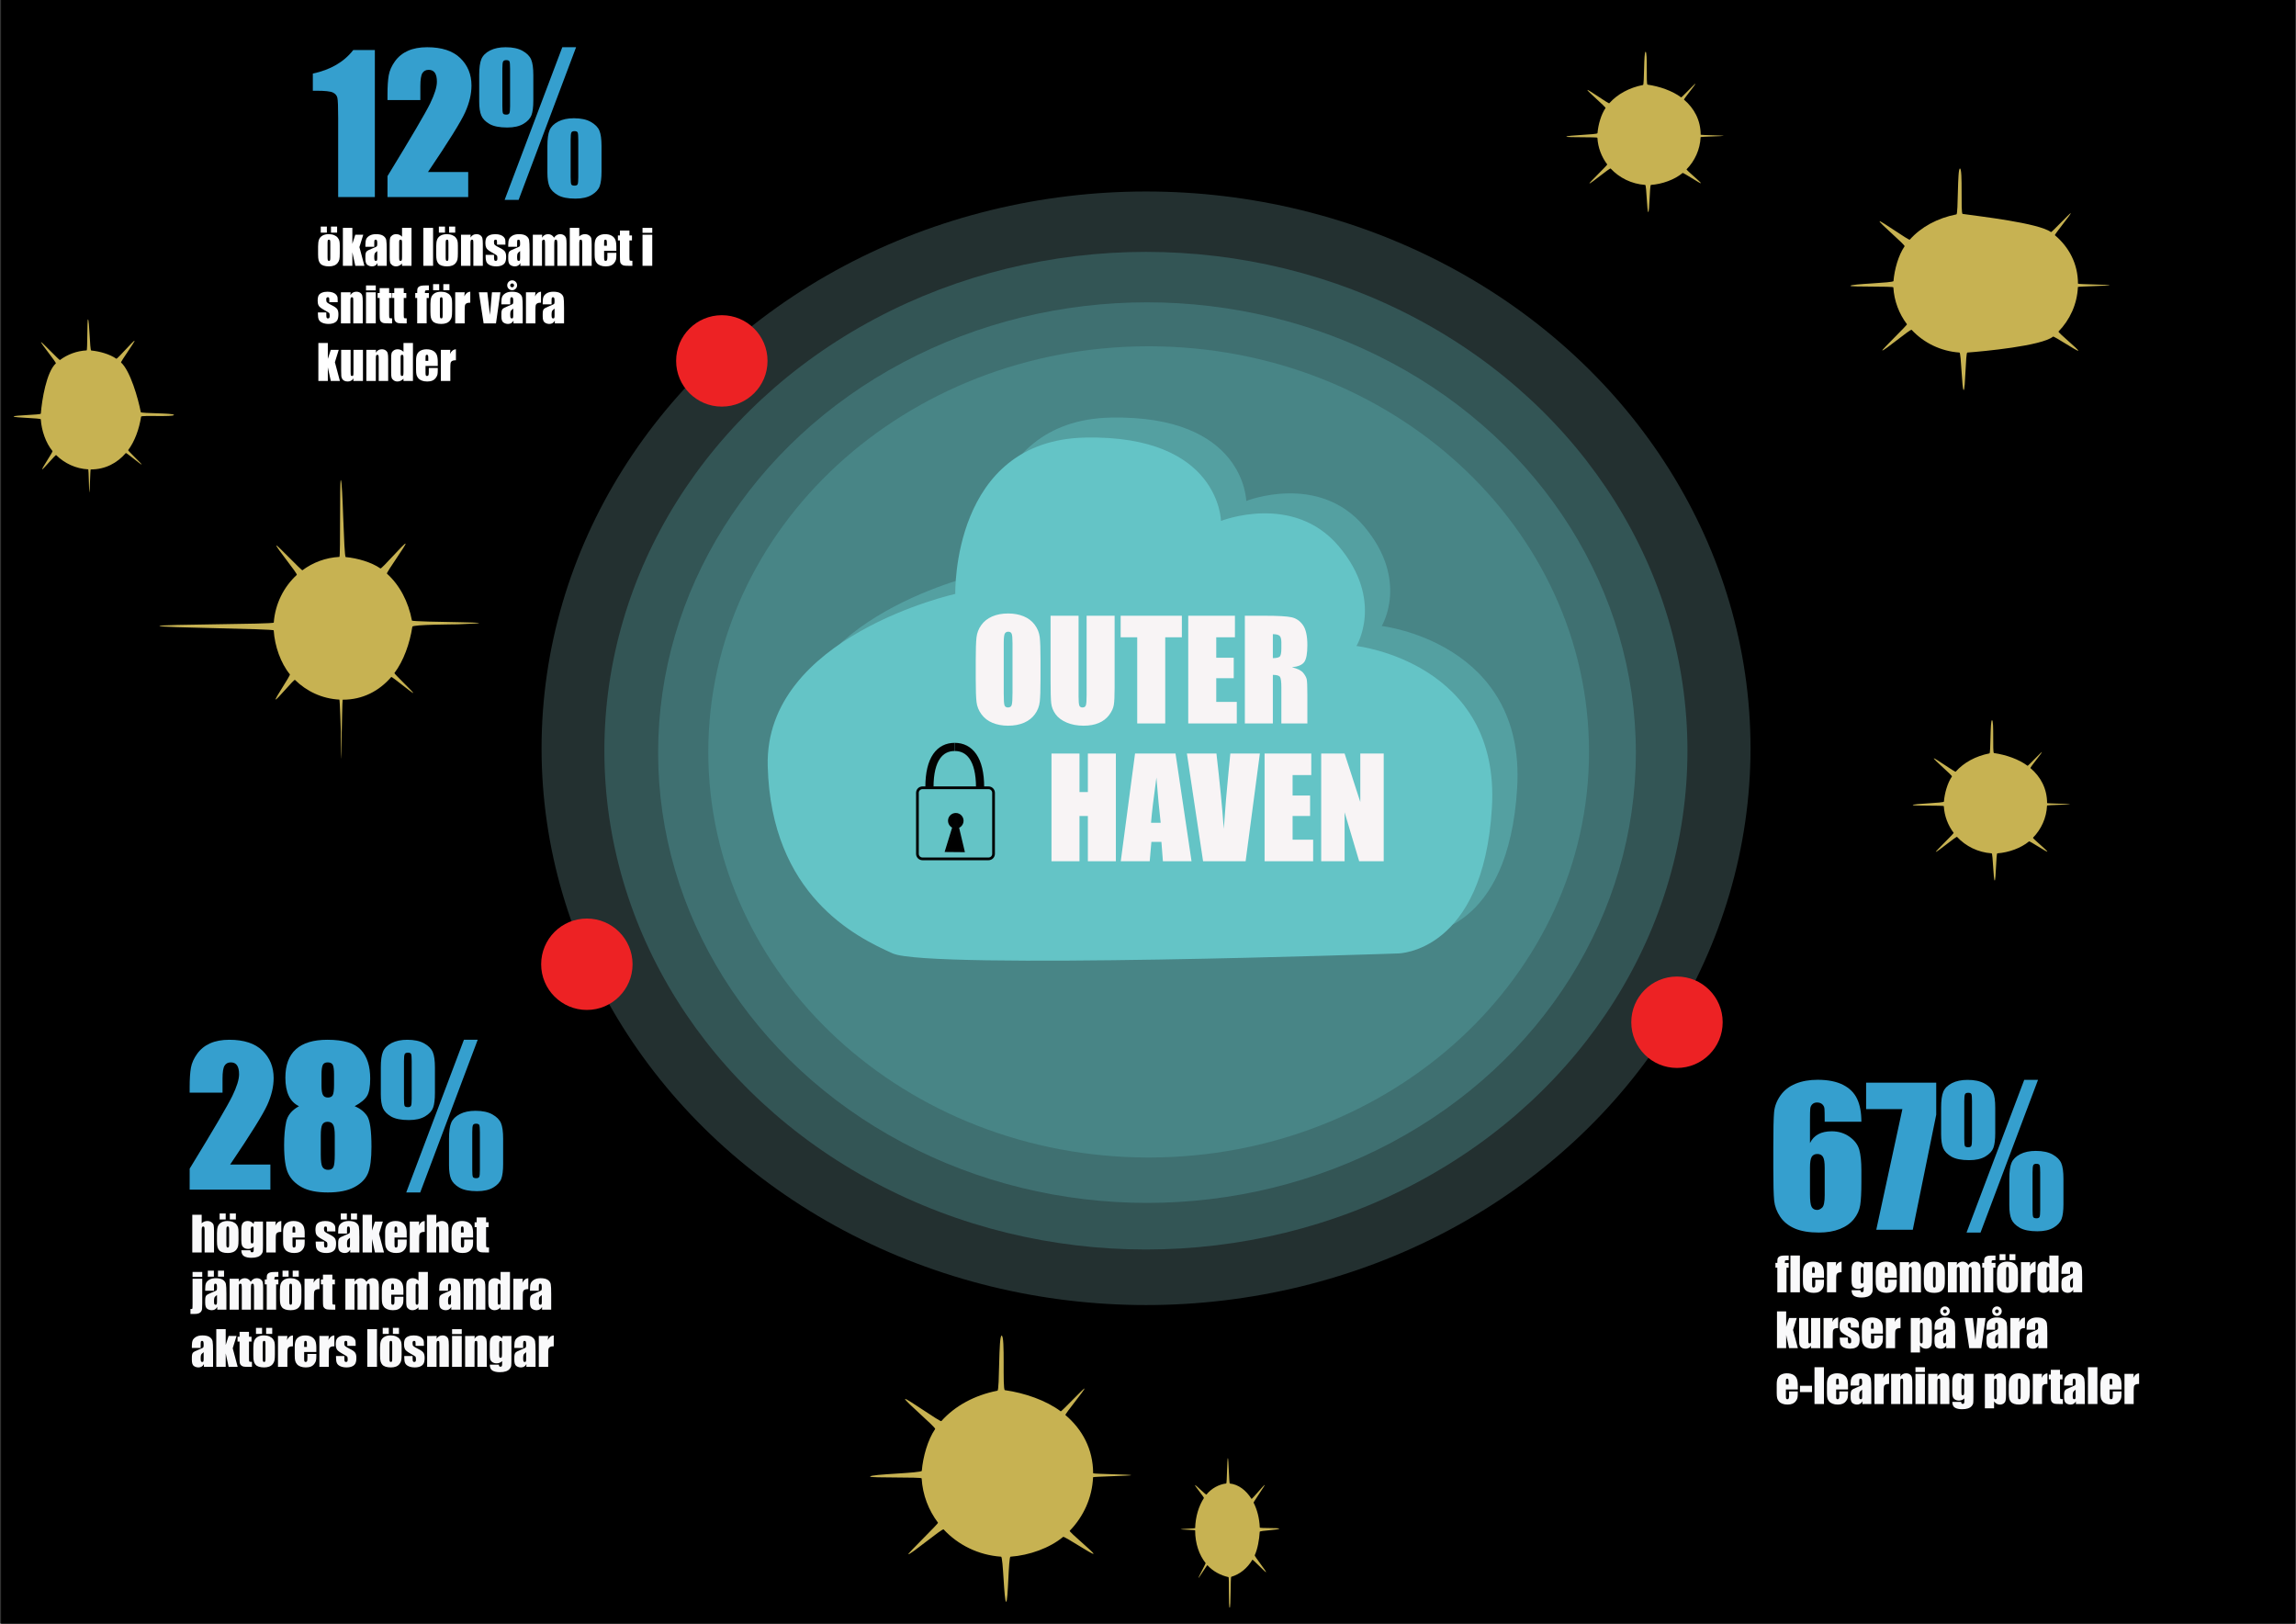 <?xml version="1.0" encoding="utf-8"?>
<!-- Generator: Adobe Illustrator 15.0.0, SVG Export Plug-In . SVG Version: 6.00 Build 0)  -->
<!DOCTYPE svg PUBLIC "-//W3C//DTD SVG 1.1//EN" "http://www.w3.org/Graphics/SVG/1.1/DTD/svg11.dtd">
<svg version="1.1" xmlns="http://www.w3.org/2000/svg" xmlns:xlink="http://www.w3.org/1999/xlink" x="0px" y="0px"
	 width="841.89px" height="595.28px" viewBox="0 0 841.89 595.28" enable-background="new 0 0 841.89 595.28" xml:space="preserve">
<rect x="0" y="0" width="841.89" height="595.28" fill="#333333" stroke="none"/>
<g id="black-background">
	<rect x="0.388" y="-2.213" width="841.183" height="597.494"/>
</g>
<g id="outer-haven-circles-logo">
	<ellipse opacity="0.25" fill="#57C5C8" cx="420.178" cy="275.217" rx="198.572" ry="182.873"/>
	<ellipse opacity="0.25" fill="#57C5C8" cx="420.573" cy="275.922" rx="179.255" ry="165.085"/>
	<path opacity="0.25" fill="#57C5C8" d="M582.655,275.654c0,82.131-72.293,148.706-161.47,148.706
		c-89.178,0-161.47-66.575-161.47-148.706c0-82.127,72.292-148.702,161.47-148.702C510.362,126.953,582.655,193.527,582.655,275.654
		z"/>
	<path opacity="0.43" fill="#57C5C8" d="M336.614,342.229c-13.382-5.974-44.647-21.258-45.85-68.777
		c-1.204-47.523,68.775-63.043,68.775-63.043s-1.415-56.361,47.765-57.314c49.181-0.956,49.669,30.561,49.669,30.561
		s26.507-10.5,43.213,9.318c16.706,19.82,6.461,36.532,6.461,36.532s52.789,5.973,49.671,59.228
		c-3.116,53.254-34.388,53.496-34.388,53.496S349.997,348.194,336.614,342.229z"/>
	<path fill="#57C5C8" d="M327.354,349.551c-13.383-5.973-44.647-21.259-45.85-68.777c-1.204-47.523,68.775-63.043,68.775-63.043
		s-1.416-56.361,47.764-57.314c49.181-0.956,49.669,30.561,49.669,30.561s26.505-10.5,43.213,9.318
		c16.706,19.819,6.458,36.532,6.458,36.532s52.792,5.972,49.676,59.228c-3.119,53.255-34.387,53.496-34.387,53.496
		S340.736,355.516,327.354,349.551z"/>
	<ellipse opacity="0.25" fill="#8FC1C1" cx="420.226" cy="274.33" rx="221.647" ry="204.125"/>
	<g>
		<path fill="#F8F4F5" d="M381.535,248.86c0,3.967-0.094,6.776-0.281,8.426c-0.186,1.65-0.771,3.158-1.756,4.524
			c-0.982,1.366-2.312,2.415-3.986,3.146c-1.675,0.731-3.626,1.097-5.854,1.097c-2.114,0-4.012-0.346-5.695-1.037
			c-1.683-0.69-3.037-1.727-4.061-3.109c-1.024-1.382-1.634-2.886-1.829-4.512c-0.195-1.625-0.293-4.471-0.293-8.536v-6.755
			c0-3.967,0.093-6.776,0.281-8.426c0.187-1.65,0.772-3.158,1.756-4.524c0.983-1.366,2.312-2.415,3.987-3.146
			c1.674-0.732,3.625-1.098,5.854-1.098c2.113,0,4.012,0.346,5.695,1.037c1.682,0.691,3.035,1.728,4.061,3.109
			c1.023,1.382,1.633,2.886,1.828,4.512c0.195,1.626,0.293,4.472,0.293,8.536V248.86z M371.268,235.885
			c0-1.837-0.102-3.012-0.305-3.524c-0.204-0.512-0.622-0.768-1.256-0.768c-0.536,0-0.947,0.207-1.231,0.622
			c-0.285,0.415-0.427,1.638-0.427,3.67v18.438c0,2.292,0.093,3.707,0.28,4.243c0.187,0.537,0.622,0.805,1.305,0.805
			c0.699,0,1.146-0.309,1.341-0.927c0.195-0.618,0.292-2.089,0.292-4.415V235.885z"/>
		<path fill="#F8F4F5" d="M408.704,225.74v26.388c0,2.992-0.098,5.093-0.293,6.305s-0.772,2.455-1.731,3.731
			c-0.96,1.276-2.224,2.244-3.793,2.902c-1.569,0.659-3.418,0.988-5.548,0.988c-2.357,0-4.438-0.39-6.243-1.17
			c-1.805-0.781-3.155-1.796-4.049-3.049c-0.895-1.251-1.423-2.573-1.585-3.963c-0.163-1.39-0.244-4.312-0.244-8.768V225.74h10.268
			v29.607c0,1.724,0.093,2.825,0.28,3.305c0.187,0.48,0.564,0.72,1.134,0.72c0.65,0,1.069-0.264,1.256-0.793
			c0.188-0.528,0.281-1.776,0.281-3.744V225.74H408.704z"/>
		<path fill="#F8F4F5" d="M433.36,225.74v7.902h-6.097v31.583h-10.268v-31.583h-6.072v-7.902H433.36z"/>
		<path fill="#F8F4F5" d="M435.702,225.74h17.12v7.902h-6.853v7.487h6.414v7.512h-6.414v8.682h7.536v7.902h-17.804V225.74z"/>
		<path fill="#F8F4F5" d="M456.456,225.74h7.268c4.845,0,8.125,0.187,9.841,0.561c1.715,0.374,3.113,1.329,4.194,2.866
			s1.622,3.987,1.622,7.353c0,3.073-0.382,5.138-1.146,6.195s-2.268,1.691-4.512,1.902c2.032,0.504,3.398,1.179,4.098,2.024
			c0.698,0.846,1.134,1.622,1.305,2.329c0.171,0.708,0.256,2.655,0.256,5.841v10.414h-9.536v-13.121c0-2.113-0.167-3.422-0.5-3.926
			s-1.207-0.756-2.621-0.756v17.804h-10.268V225.74z M466.724,232.496v8.78c1.154,0,1.963-0.159,2.427-0.476
			c0.463-0.317,0.694-1.345,0.694-3.085v-2.17c0-1.252-0.224-2.073-0.67-2.463C468.727,232.69,467.91,232.496,466.724,232.496z"/>
	</g>
	<g>
		<path fill="#F8F4F5" d="M409.164,276.259v39.485h-10.268V299.16h-3.072v16.584h-10.268v-39.485h10.268v14.121h3.072v-14.121
			H409.164z"/>
		<path fill="#F8F4F5" d="M431.034,276.259l5.872,39.485h-10.493l-0.551-7.098h-3.673l-0.617,7.098h-10.615l5.237-39.485H431.034z
			 M425.593,301.647c-0.52-4.472-1.041-10-1.563-16.584c-1.046,7.561-1.703,13.089-1.971,16.584H425.593z"/>
		<path fill="#F8F4F5" d="M461.965,276.259l-5.225,39.485h-15.597l-5.933-39.485h10.829c1.258,10.876,2.156,20.08,2.694,27.608
			c0.53-7.609,1.094-14.364,1.689-20.265l0.713-7.343H461.965z"/>
		<path fill="#F8F4F5" d="M463.697,276.259h17.12v7.902h-6.853v7.487h6.414v7.512h-6.414v8.682h7.536v7.902h-17.804V276.259z"/>
		<path fill="#F8F4F5" d="M507.376,276.259v39.485h-8.999l-5.341-17.95v17.95h-8.585v-39.485h8.585l5.755,17.779v-17.779H507.376z"
			/>
	</g>
	<path fill="none" stroke="#020202" stroke-miterlimit="10" d="M364.311,313.029c0,1.019-0.827,1.846-1.845,1.846h-24.217
		c-1.019,0-1.846-0.827-1.846-1.846v-22.371c0-1.02,0.827-1.846,1.846-1.846h24.217c1.018,0,1.845,0.826,1.845,1.846V313.029z"/>
	<path fill="none" stroke="#020202" stroke-width="3" stroke-miterlimit="10" d="M340.805,288.574c0-10.405,3.857-14.74,9.272-14.74
		"/>
	<path fill="none" stroke="#020202" stroke-width="3" stroke-miterlimit="10" d="M359.376,288.658
		c0-10.405-3.883-14.824-9.299-14.824"/>
	<g>
		<circle stroke="#020202" stroke-miterlimit="10" cx="350.465" cy="300.903" r="2.353"/>
		<polygon stroke="#020202" stroke-miterlimit="10" points="350.499,300.624 353.184,311.919 347.043,311.862 		"/>
	</g>
</g>
<g id="virus">
	<path fill="#C7B252" d="M761.949,104c0,0.222,11.689,0.361,11.686,0.582c-0.004,0.181-11.701,0.444-11.711,0.625
		c-0.283,6.316-2.938,12.037-7.121,16.341c-0.311,0.317,7.578,6.732,7.252,7.032c-0.346,0.322-8.902-5.471-9.268-5.167
		c-4.113,3.423-25.693,5.424-31.428,5.837c-0.623,0.045-0.689,13.767-1.324,13.769c-0.668,0.002-0.893-13.724-1.547-13.77
		c-6.945-0.484-13.143-3.599-17.539-8.328c-0.391-0.42-10.402,8.002-10.764,7.557c-0.197-0.244,9.242-9.347,9.053-9.598
		c-2.887-3.835-4.697-8.485-4.994-13.531c-0.027-0.462-15.732-0.084-15.734-0.553c-0.002-0.758,15.721-1.027,15.781-1.761
		c0.363-4.271,1.801-9.449,4.078-12.754c0.312-0.454-9.518-8.735-9.176-9.167c0.291-0.367,10.752,7.113,11.064,6.762
		c4.146-4.654,10.145-7.916,17.121-9.283c0.709-0.139,0.289-16.81,1.281-16.81c1.156,0,0.164,16.523,0.992,16.643
		c6.158,0.893,27.895,3.322,32.41,6.677c0.201,0.15,7.043-7.125,7.238-6.971c0.285,0.223-6.078,7.877-5.805,8.109
		C758.656,90.62,761.926,96.651,761.949,104z"/>
	<path fill="#C7B252" d="M623.598,49.375c0.002,0.161,8.461,0.261,8.455,0.421c-0.002,0.13-8.465,0.322-8.473,0.452
		c-0.203,4.569-2.123,8.709-5.152,11.824c-0.225,0.229,5.482,4.87,5.248,5.087c-0.25,0.233-6.443-3.958-6.705-3.738
		c-2.977,2.476-7.477,4.077-11.625,4.377c-0.449,0.032-0.498,9.96-0.957,9.962c-0.482,0.001-0.646-9.93-1.121-9.963
		c-5.023-0.35-9.508-2.603-12.689-6.024c-0.281-0.303-7.525,5.789-7.787,5.468c-0.143-0.177,6.688-6.763,6.551-6.945
		c-2.09-2.774-3.4-6.138-3.613-9.79c-0.02-0.334-11.385-0.061-11.385-0.4c-0.002-0.549,11.373-0.743,11.418-1.274
		c0.264-3.091,1.303-6.837,2.951-9.228c0.225-0.329-6.887-6.32-6.639-6.633c0.209-0.265,7.779,5.146,8.004,4.893
		c3-3.368,7.34-5.728,12.389-6.717c0.512-0.1,0.209-12.163,0.926-12.163c0.838,0,0.119,11.955,0.719,12.042
		c4.455,0.646,9.066,2.25,12.334,4.678c0.145,0.108,5.096-5.156,5.238-5.045c0.205,0.162-4.398,5.7-4.201,5.868
		C621.217,39.695,623.582,44.058,623.598,49.375z"/>
	<path fill="#C7B252" d="M400.831,540.122c0,0.268,14.043,0.435,14.038,0.699c-0.005,0.218-14.058,0.535-14.068,0.75
		c-0.34,7.589-3.529,14.462-8.557,19.634c-0.371,0.38,9.105,8.087,8.714,8.447c-0.416,0.387-10.697-6.572-11.135-6.207
		c-4.941,4.111-12.411,6.769-19.3,7.268c-0.748,0.053-0.829,16.539-1.589,16.541c-0.802,0.003-1.073-16.488-1.861-16.543
		c-8.343-0.581-15.789-4.323-21.071-10.004c-0.468-0.505-12.496,9.611-12.929,9.079c-0.239-0.293,11.104-11.23,10.875-11.533
		c-3.469-4.606-5.644-10.191-6-16.255c-0.033-0.555-18.902-0.101-18.904-0.664c-0.002-0.911,18.885-1.234,18.959-2.116
		c0.437-5.132,2.165-11.353,4.899-15.321c0.376-0.545-11.434-10.494-11.022-11.014c0.349-0.44,12.917,8.544,13.292,8.123
		c4.98-5.592,12.186-9.509,20.569-11.152c0.85-0.167,0.346-20.196,1.537-20.196c1.39,0,0.199,19.852,1.195,19.995
		c7.397,1.072,15.055,3.737,20.48,7.769c0.242,0.179,8.46-8.562,8.696-8.377c0.342,0.269-7.303,9.464-6.974,9.743
		C396.875,524.048,400.802,531.293,400.831,540.122z"/>
	<path fill="#C7B252" d="M438.229,561.044c-0.002-0.15-5.297-0.252-5.293-0.4c0-0.123,5.299-0.293,5.301-0.413
		c0.127-4.266,1.324-8.127,3.215-11.03c0.141-0.213-3.438-4.551-3.289-4.752c0.156-0.217,4.037,3.698,4.201,3.495
		c1.861-2.309,4.678-3.798,7.275-4.074c0.279-0.028,0.301-9.294,0.588-9.295c0.301-0.001,0.414,9.267,0.711,9.299
		c3.146,0.331,5.955,2.438,7.951,5.634c0.176,0.283,4.705-5.395,4.867-5.095c0.09,0.165-4.18,6.306-4.094,6.476
		c1.311,2.591,2.135,5.732,2.271,9.139c0.014,0.312,7.127,0.068,7.129,0.385c0,0.512-7.121,0.683-7.148,1.178
		c-0.16,2.884-0.809,6.381-1.838,8.607c-0.141,0.308,4.318,5.906,4.164,6.197c-0.133,0.247-4.877-4.81-5.018-4.573
		c-1.873,3.139-4.588,5.339-7.75,6.257c-0.32,0.094-0.117,11.35-0.566,11.349c-0.525-0.001-0.086-11.155-0.461-11.237
		c-2.789-0.607-5.68-2.109-7.727-4.378c-0.092-0.101-3.184,4.807-3.275,4.702c-0.127-0.151,2.75-5.314,2.627-5.472
		C439.728,570.081,438.243,566.009,438.229,561.044z"/>
	<path fill="#C7B252" d="M125.644,256.521c-0.222-0.001-0.694,39.479-0.663,11.68c0-0.181-0.363-11.705-0.542-11.714
		c-6.314-0.327-12.017-3.021-16.292-7.237c-0.314-0.311-6.784,7.532-7.082,7.205c-0.32-0.348,5.532-8.866,5.231-9.232
		c-3.393-4.137-5.562-10.37-5.937-16.108c-0.04-0.622-41.911-0.981-41.908-1.615c0.003-0.667,41.879-0.601,41.93-1.256
		c0.531-6.941,3.69-13.117,8.449-17.48c0.423-0.387-7.928-10.457-7.481-10.814c0.245-0.197,9.283,9.307,9.536,9.119
		c3.855-2.861,8.516-4.639,13.565-4.899c0.462-0.025,0.033-28.17,0.502-28.169c0.758,0.003,1.078,28.164,1.812,28.231
		c4.269,0.393,9.437,1.868,12.725,4.167c0.452,0.316,8.802-9.457,9.232-9.111c0.365,0.293-7.188,10.703-6.839,11.016
		c4.625,4.178,7.845,10.199,9.165,17.187c0.134,0.708,41.407,0.509,16.8,1.396c-1.158,0.042-16.524,0.051-16.65,0.879
		c-0.936,6.151-3.197,12.509-6.584,17.001c-0.151,0.201,7.077,7.091,6.922,7.287c-0.226,0.282-7.835-6.133-8.069-5.861
		C139.046,253.323,132.993,256.549,125.644,256.521z"/>
	<path fill="#C7B252" d="M33.249,172.103c-0.161,0-0.319,8.457-0.479,8.451c-0.13-0.003-0.263-8.468-0.392-8.475
		c-4.569-0.236-8.695-2.186-11.788-5.236c-0.228-0.224-4.909,5.45-5.124,5.213c-0.231-0.251,4.002-6.415,3.785-6.68
		c-2.456-2.993-4.024-7.502-4.295-11.653c-0.03-0.451-9.958-0.569-9.955-1.027c0.002-0.483,9.934-0.577,9.97-1.052
		c0.385-5.021,2.062-15.259,5.505-18.418c0.305-0.279-5.735-7.565-5.414-7.824c0.178-0.143,6.716,6.734,6.9,6.599
		c2.789-2.07,6.162-3.356,9.814-3.544c0.335-0.019,0.14-11.384,0.479-11.383c0.549,0.003,0.664,11.379,1.194,11.427
		c3.088,0.285,6.828,1.351,9.207,3.015c0.327,0.229,6.368-6.842,6.679-6.592c0.264,0.212-5.2,7.743-4.948,7.971
		c3.347,3.023,6.284,13.148,7.239,18.206c0.097,0.512,12.161,0.292,12.156,1.01c-0.006,0.837-11.955,0.036-12.046,0.636
		c-0.678,4.451-2.313,9.051-4.765,12.301c-0.11,0.146,5.12,5.131,5.008,5.272c-0.164,0.204-5.668-4.438-5.838-4.241
		C42.947,169.789,38.567,172.123,33.249,172.103z"/>
	<path id="virus-spin" fill="#C7B252" d="M750.627,294.428c0,0.16,8.457,0.261,8.455,0.42c-0.004,0.131-8.469,0.322-8.473,0.452
		c-0.207,4.57-2.127,8.709-5.154,11.823c-0.223,0.229,5.482,4.871,5.248,5.088c-0.25,0.232-6.443-3.957-6.707-3.738
		c-2.977,2.477-7.475,4.076-11.623,4.377c-0.451,0.032-0.498,9.961-0.957,9.962c-0.482,0.001-0.646-9.93-1.121-9.963
		c-5.025-0.35-9.508-2.604-12.689-6.025c-0.283-0.303-7.525,5.789-7.787,5.469c-0.143-0.178,6.688-6.764,6.551-6.946
		c-2.09-2.774-3.398-6.139-3.613-9.789c-0.021-0.335-11.385-0.062-11.385-0.4c-0.002-0.549,11.373-0.743,11.418-1.273
		c0.262-3.091,1.305-6.838,2.951-9.228c0.225-0.328-6.887-6.32-6.639-6.633c0.209-0.266,7.779,5.146,8.006,4.892
		c2.998-3.367,7.338-5.728,12.387-6.717c0.512-0.101,0.209-12.162,0.926-12.162c0.836,0,0.119,11.954,0.719,12.041
		c4.455,0.646,9.068,2.25,12.334,4.679c0.146,0.108,5.096-5.156,5.238-5.045c0.205,0.163-4.398,5.699-4.201,5.868
		C748.244,284.746,750.609,289.108,750.627,294.428z"/>
</g>
<g id="red12">
	<circle fill="#ED2224" cx="264.677" cy="132.314" r="16.757"/>
	<g id="_x31_2">
		<g>
			<path fill="#359FCE" d="M137.452,18.345v53.91H124V43.352c0-4.173-0.1-6.682-0.3-7.525s-0.749-1.481-1.648-1.914
				c-0.899-0.434-2.902-0.65-6.01-0.65h-1.332v-6.284c6.504-1.399,11.443-4.277,14.818-8.633H137.452z"/>
			<path fill="#359FCE" d="M171.683,63.064v9.19h-29.602l0.008-7.692c8.768-14.34,13.979-23.214,15.633-26.621
				c1.654-3.408,2.481-6.066,2.481-7.976c0-1.466-0.25-2.558-0.75-3.28c-0.5-0.721-1.262-1.082-2.284-1.082
				c-1.023,0-1.784,0.4-2.284,1.199c-0.5,0.799-0.75,2.387-0.75,4.762v5.127h-12.054v-1.964c0-3.019,0.155-5.399,0.466-7.143
				c0.311-1.742,1.077-3.458,2.298-5.145c1.221-1.687,2.808-2.964,4.762-3.829c1.953-0.866,4.295-1.299,7.026-1.299
				c5.35,0,9.396,1.326,12.137,3.979c2.741,2.653,4.112,6.011,4.112,10.073c0,3.086-0.771,6.349-2.314,9.79
				c-1.543,3.441-6.089,10.744-13.637,21.91H171.683z"/>
			<path fill="#359FCE" d="M195.558,27.535v9.257c0,2.42-0.228,4.235-0.683,5.444c-0.455,1.21-1.432,2.264-2.93,3.164
				c-1.499,0.898-3.479,1.348-5.944,1.348c-2.842,0-5.006-0.427-6.493-1.281c-1.487-0.855-2.492-1.882-3.013-3.08
				c-0.522-1.199-0.783-2.92-0.783-5.162v-9.689c0-2.664,0.271-4.634,0.816-5.91c0.543-1.277,1.592-2.314,3.146-3.113
				c1.554-0.8,3.474-1.199,5.761-1.199c2.531,0,4.584,0.438,6.16,1.315s2.631,1.937,3.164,3.18S195.558,24.96,195.558,27.535z
				 M187.033,25.171c0-1.421-0.072-2.298-0.216-2.631c-0.145-0.333-0.539-0.499-1.182-0.499c-0.599,0-0.988,0.178-1.166,0.533
				c-0.178,0.354-0.266,1.221-0.266,2.597v13.586c0,1.554,0.078,2.486,0.233,2.797c0.155,0.312,0.566,0.466,1.232,0.466
				c0.577,0,0.949-0.178,1.116-0.532s0.25-1.188,0.25-2.497V25.171z M211.241,17.312l-21.078,55.975h-5.128l21.149-55.975H211.241z
				 M220.565,53.574v9.291c0,2.396-0.228,4.207-0.683,5.428c-0.455,1.221-1.432,2.28-2.93,3.18c-1.499,0.898-3.48,1.348-5.944,1.348
				c-2.819,0-4.978-0.432-6.477-1.298s-2.509-1.897-3.03-3.097s-0.782-2.908-0.782-5.129v-9.723c0-2.641,0.271-4.6,0.815-5.877
				c0.544-1.276,1.593-2.319,3.147-3.13c1.554-0.81,3.474-1.216,5.761-1.216c2.552,0,4.617,0.445,6.193,1.332
				c1.576,0.889,2.625,1.953,3.146,3.197C220.304,49.124,220.565,51.021,220.565,53.574z M212.041,51.244
				c0-1.421-0.072-2.303-0.216-2.648c-0.145-0.344-0.539-0.516-1.182-0.516c-0.6,0-0.982,0.178-1.149,0.533s-0.25,1.232-0.25,2.631
				v13.585c0,1.532,0.077,2.454,0.233,2.765c0.155,0.311,0.555,0.465,1.199,0.465c0.6,0,0.977-0.171,1.132-0.516
				c0.155-0.344,0.233-1.182,0.233-2.514V51.244z"/>
		</g>
	</g>
	<g id="okad-lonsamhet">
		<path fill="#FFFFFF" d="M124.586,90.057v2.789c0,1.024-0.052,1.776-0.154,2.254c-0.103,0.478-0.323,0.925-0.661,1.34
			c-0.338,0.416-0.772,0.722-1.301,0.92c-0.53,0.195-1.138,0.296-1.825,0.296c-0.768,0-1.417-0.085-1.949-0.255
			c-0.533-0.168-0.946-0.423-1.241-0.763c-0.295-0.341-0.505-0.752-0.631-1.236c-0.126-0.484-0.189-1.21-0.189-2.177v-2.921
			c0-1.058,0.115-1.886,0.343-2.48c0.229-0.596,0.642-1.073,1.237-1.434c0.596-0.361,1.357-0.541,2.284-0.541
			c0.778,0,1.447,0.115,2.005,0.348c0.559,0.231,0.989,0.532,1.293,0.905c0.303,0.373,0.51,0.755,0.622,1.15
			C124.53,88.647,124.586,89.249,124.586,90.057z M119.855,83.058v2.233h-2.241v-2.233H119.855z M121.118,89.196
			c0-0.583-0.032-0.952-0.095-1.104c-0.063-0.15-0.197-0.228-0.403-0.228s-0.343,0.077-0.412,0.228
			c-0.069,0.151-0.103,0.521-0.103,1.104v5.144c0,0.539,0.034,0.89,0.103,1.052c0.069,0.163,0.203,0.245,0.404,0.245
			c0.206,0,0.342-0.073,0.408-0.222c0.065-0.151,0.099-0.471,0.099-0.964V89.196z M123.607,83.058v2.233h-2.241v-2.233H123.607z"/>
		<path fill="#FFFFFF" d="M133.199,86.055l-1.408,4.538l1.828,6.855h-3.335l-1.083-4.967l-0.004,4.967h-3.469V83.546h3.469
			l0.004,5.838l1.083-3.329H133.199z"/>
		<path fill="#FFFFFF" d="M137.234,90.467h-3.254v-0.764c0-0.882,0.102-1.562,0.305-2.04c0.203-0.477,0.611-0.9,1.223-1.266
			c0.613-0.366,1.408-0.549,2.388-0.549c1.173,0,2.057,0.207,2.653,0.622c0.596,0.416,0.953,0.925,1.074,1.529
			c0.12,0.604,0.18,1.848,0.18,3.729v5.719h-3.375v-1.015c-0.211,0.406-0.485,0.712-0.819,0.915
			c-0.335,0.203-0.735,0.307-1.199,0.307c-0.606,0-1.163-0.171-1.67-0.512s-0.759-1.086-0.759-2.237v-0.936
			c0-0.854,0.134-1.434,0.403-1.741c0.269-0.311,0.936-0.671,2.001-1.084c1.139-0.445,1.749-0.746,1.829-0.901
			c0.08-0.154,0.12-0.469,0.12-0.944c0-0.597-0.044-0.983-0.133-1.163c-0.089-0.181-0.236-0.271-0.442-0.271
			c-0.234,0-0.381,0.077-0.438,0.228c-0.057,0.151-0.086,0.546-0.086,1.182V90.467z M138.333,92.03
			c-0.555,0.407-0.877,0.748-0.966,1.022s-0.133,0.67-0.133,1.185c0,0.59,0.039,0.971,0.116,1.142
			c0.077,0.172,0.23,0.258,0.459,0.258c0.218,0,0.359-0.067,0.425-0.201c0.066-0.135,0.099-0.489,0.099-1.061V92.03z"/>
		<path fill="#FFFFFF" d="M150.887,83.546v13.902h-3.469v-0.826c-0.332,0.345-0.681,0.603-1.047,0.773
			c-0.366,0.174-0.75,0.26-1.15,0.26c-0.538,0-1.005-0.142-1.4-0.427c-0.395-0.283-0.647-0.61-0.759-0.982
			c-0.112-0.371-0.168-0.978-0.168-1.819v-5.333c0-0.876,0.056-1.496,0.168-1.863c0.112-0.366,0.368-0.688,0.769-0.965
			c0.401-0.278,0.878-0.417,1.434-0.417c0.429,0,0.823,0.076,1.18,0.232c0.358,0.154,0.683,0.387,0.975,0.697v-3.232H150.887z
			 M147.418,88.923c0-0.418-0.035-0.699-0.107-0.842c-0.071-0.143-0.213-0.216-0.425-0.216c-0.207,0-0.345,0.065-0.417,0.193
			c-0.072,0.129-0.107,0.417-0.107,0.864v5.58c0,0.464,0.034,0.77,0.103,0.916c0.068,0.145,0.2,0.218,0.395,0.218
			c0.223,0,0.373-0.082,0.447-0.245c0.074-0.162,0.111-0.562,0.111-1.196V88.923z"/>
		<path fill="#FFFFFF" d="M158.804,83.546v13.902h-3.571V83.546H158.804z"/>
		<path fill="#FFFFFF" d="M167.897,90.057v2.789c0,1.024-0.052,1.776-0.154,2.254c-0.103,0.478-0.323,0.925-0.662,1.34
			c-0.338,0.416-0.771,0.722-1.3,0.92c-0.53,0.195-1.138,0.296-1.824,0.296c-0.768,0-1.417-0.085-1.95-0.255
			c-0.532-0.168-0.946-0.423-1.24-0.763c-0.295-0.341-0.505-0.752-0.631-1.236c-0.125-0.484-0.189-1.21-0.189-2.177v-2.921
			c0-1.058,0.115-1.886,0.344-2.48c0.229-0.596,0.641-1.073,1.236-1.434c0.596-0.361,1.357-0.541,2.285-0.541
			c0.778,0,1.447,0.115,2.005,0.348c0.558,0.231,0.989,0.532,1.292,0.905c0.303,0.373,0.511,0.755,0.622,1.15
			C167.841,88.647,167.897,89.249,167.897,90.057z M163.166,83.058v2.233h-2.241v-2.233H163.166z M164.428,89.196
			c0-0.583-0.031-0.952-0.094-1.104c-0.064-0.15-0.198-0.228-0.403-0.228c-0.207,0-0.344,0.077-0.413,0.228
			c-0.068,0.151-0.103,0.521-0.103,1.104v5.144c0,0.539,0.035,0.89,0.103,1.052c0.069,0.163,0.204,0.245,0.404,0.245
			c0.206,0,0.342-0.073,0.408-0.222c0.066-0.151,0.099-0.471,0.099-0.964V89.196z M166.918,83.058v2.233h-2.241v-2.233H166.918z"/>
		<path fill="#FFFFFF" d="M172.569,86.055l-0.061,1.05c0.252-0.419,0.56-0.733,0.923-0.942s0.782-0.313,1.258-0.313
			c0.595,0,1.082,0.14,1.46,0.42c0.377,0.281,0.621,0.635,0.729,1.062c0.108,0.426,0.163,1.137,0.163,2.132v7.986h-3.469v-7.89
			c0-0.786-0.026-1.263-0.078-1.435c-0.052-0.172-0.194-0.259-0.429-0.259c-0.246,0-0.401,0.1-0.464,0.298
			c-0.063,0.197-0.095,0.726-0.095,1.583v7.702h-3.469V86.055H172.569z"/>
		<path fill="#FFFFFF" d="M185.32,89.695h-3.074v-0.619c0-0.526-0.03-0.859-0.09-1c-0.061-0.14-0.211-0.211-0.451-0.211
			c-0.195,0-0.341,0.065-0.438,0.193c-0.098,0.129-0.146,0.322-0.146,0.58c0,0.35,0.025,0.605,0.074,0.769
			c0.048,0.162,0.194,0.341,0.438,0.537c0.243,0.194,0.743,0.476,1.499,0.849c1.007,0.493,1.668,0.957,1.983,1.392
			s0.473,1.067,0.473,1.898c0,0.928-0.121,1.628-0.361,2.098c-0.241,0.475-0.643,0.838-1.207,1.092
			c-0.564,0.255-1.244,0.383-2.039,0.383c-0.882,0-1.636-0.139-2.263-0.412c-0.627-0.275-1.058-0.647-1.293-1.117
			c-0.234-0.469-0.352-1.18-0.352-2.128v-0.551h3.074v0.722c0,0.611,0.039,1.008,0.116,1.193c0.077,0.184,0.231,0.274,0.459,0.274
			c0.246,0,0.418-0.062,0.515-0.184c0.097-0.123,0.146-0.383,0.146-0.778c0-0.545-0.063-0.884-0.189-1.021
			c-0.131-0.138-0.804-0.543-2.018-1.22c-1.019-0.572-1.64-1.091-1.862-1.559c-0.224-0.466-0.335-1.021-0.335-1.661
			c0-0.911,0.12-1.581,0.361-2.015c0.24-0.432,0.647-0.766,1.223-0.999c0.576-0.234,1.244-0.352,2.005-0.352
			c0.756,0,1.399,0.096,1.927,0.286c0.53,0.192,0.937,0.446,1.22,0.762c0.284,0.313,0.456,0.605,0.516,0.875s0.09,0.69,0.09,1.263
			V89.695z"/>
		<path fill="#FFFFFF" d="M189.613,90.467h-3.255v-0.764c0-0.882,0.102-1.562,0.305-2.04c0.203-0.477,0.611-0.9,1.223-1.266
			c0.613-0.366,1.408-0.549,2.388-0.549c1.173,0,2.058,0.207,2.653,0.622c0.596,0.416,0.953,0.925,1.073,1.529
			c0.121,0.604,0.181,1.848,0.181,3.729v5.719h-3.375v-1.015c-0.211,0.406-0.485,0.712-0.82,0.915
			c-0.335,0.203-0.734,0.307-1.198,0.307c-0.606,0-1.164-0.171-1.67-0.512s-0.76-1.086-0.76-2.237v-0.936
			c0-0.854,0.134-1.434,0.403-1.741c0.27-0.311,0.937-0.671,2-1.084c1.139-0.445,1.749-0.746,1.829-0.901
			c0.081-0.154,0.121-0.469,0.121-0.944c0-0.597-0.044-0.983-0.133-1.163c-0.089-0.181-0.237-0.271-0.442-0.271
			c-0.235,0-0.381,0.077-0.438,0.228c-0.057,0.151-0.085,0.546-0.085,1.182V90.467z M190.712,92.03
			c-0.555,0.407-0.877,0.748-0.966,1.022c-0.089,0.274-0.133,0.67-0.133,1.185c0,0.59,0.038,0.971,0.115,1.142
			c0.078,0.172,0.23,0.258,0.46,0.258c0.217,0,0.359-0.067,0.425-0.201c0.065-0.135,0.099-0.489,0.099-1.061V92.03z"/>
		<path fill="#FFFFFF" d="M198.801,86.055l-0.06,1.083c0.269-0.43,0.588-0.752,0.96-0.967c0.374-0.214,0.797-0.322,1.271-0.322
			c0.929,0,1.657,0.429,2.191,1.289c0.292-0.43,0.62-0.752,0.986-0.967c0.365-0.214,0.772-0.322,1.22-0.322
			c0.589,0,1.078,0.142,1.465,0.429s0.633,0.638,0.741,1.053c0.11,0.414,0.163,1.088,0.163,2.021v8.097h-3.365v-7.428
			c0-0.973-0.032-1.575-0.099-1.808c-0.065-0.23-0.219-0.348-0.459-0.348c-0.245,0-0.405,0.114-0.476,0.344
			c-0.073,0.23-0.108,0.834-0.108,1.812v7.428h-3.366V90.21c0-1.116-0.027-1.785-0.081-2.009c-0.056-0.224-0.205-0.336-0.451-0.336
			c-0.154,0-0.286,0.059-0.396,0.176c-0.108,0.118-0.169,0.261-0.181,0.43c-0.011,0.169-0.016,0.529-0.016,1.078v7.899h-3.367
			V86.055H198.801z"/>
		<path fill="#FFFFFF" d="M212.401,83.546v3.129c0.298-0.275,0.62-0.482,0.968-0.62c0.345-0.139,0.716-0.206,1.111-0.206
			c0.606,0,1.123,0.154,1.548,0.463c0.428,0.31,0.687,0.665,0.783,1.07c0.093,0.402,0.142,1.141,0.142,2.21v7.856h-3.469v-8.02
			c0-0.663-0.035-1.09-0.101-1.279c-0.063-0.188-0.213-0.284-0.441-0.284c-0.212,0-0.354,0.098-0.429,0.293
			c-0.074,0.194-0.112,0.579-0.112,1.159v8.131h-3.468V83.546H212.401z"/>
		<path fill="#FFFFFF" d="M226.003,91.952h-4.491v2.465c0,0.516,0.037,0.847,0.112,0.998c0.074,0.148,0.217,0.222,0.429,0.222
			c0.264,0,0.439-0.098,0.528-0.297c0.089-0.196,0.133-0.578,0.133-1.145v-1.504h3.289v0.842c0,0.704-0.044,1.245-0.134,1.624
			c-0.089,0.378-0.297,0.781-0.622,1.21c-0.326,0.429-0.738,0.751-1.24,0.965c-0.501,0.217-1.131,0.323-1.886,0.323
			c-0.732,0-1.379-0.106-1.94-0.318c-0.561-0.211-0.997-0.503-1.309-0.871c-0.312-0.369-0.528-0.776-0.648-1.219
			c-0.12-0.443-0.181-1.089-0.181-1.937v-3.324c0-0.995,0.135-1.781,0.403-2.356c0.27-0.575,0.711-1.017,1.322-1.322
			c0.611-0.307,1.316-0.459,2.112-0.459c0.973,0,1.776,0.183,2.408,0.555c0.634,0.367,1.077,0.858,1.332,1.466
			c0.255,0.612,0.382,1.468,0.382,2.573V91.952z M222.524,90.098v-0.832c0-0.589-0.031-0.97-0.094-1.142s-0.192-0.259-0.386-0.259
			c-0.242,0-0.391,0.073-0.447,0.22c-0.057,0.146-0.086,0.54-0.086,1.181v0.832H222.524z"/>
		<path fill="#FFFFFF" d="M230.794,84.534v1.795h0.937v1.802h-0.937v6.098c0,0.751,0.039,1.168,0.116,1.254s0.399,0.128,0.967,0.128
			v1.838h-1.4c-0.791,0-1.354-0.032-1.691-0.1c-0.338-0.064-0.636-0.216-0.893-0.453c-0.259-0.237-0.419-0.511-0.481-0.816
			c-0.062-0.305-0.095-1.026-0.095-2.159v-5.789h-0.747v-1.802h0.747v-1.795H230.794z"/>
		<path fill="#FFFFFF" d="M239.166,83.546v1.812h-3.571v-1.812H239.166z M239.166,86.055v11.394h-3.571V86.055H239.166z"/>
		<path fill="#FFFFFF" d="M123.822,110.797h-3.074v-0.617c0-0.527-0.03-0.861-0.09-1c-0.06-0.143-0.21-0.212-0.451-0.212
			c-0.194,0-0.34,0.063-0.438,0.194c-0.097,0.128-0.146,0.321-0.146,0.579c0,0.349,0.024,0.606,0.073,0.769
			c0.048,0.165,0.194,0.342,0.438,0.536s0.743,0.479,1.498,0.851c1.008,0.492,1.669,0.956,1.984,1.392
			c0.314,0.436,0.472,1.067,0.472,1.896c0,0.929-0.12,1.626-0.36,2.101c-0.241,0.472-0.643,0.835-1.206,1.089
			c-0.564,0.255-1.244,0.383-2.04,0.383c-0.882,0-1.636-0.138-2.263-0.412c-0.626-0.274-1.058-0.647-1.292-1.116
			c-0.235-0.468-0.353-1.18-0.353-2.129v-0.551h3.075v0.722c0,0.613,0.038,1.01,0.116,1.193c0.077,0.184,0.23,0.275,0.458,0.275
			c0.246,0,0.417-0.062,0.516-0.185c0.097-0.123,0.146-0.383,0.146-0.776c0-0.545-0.063-0.885-0.188-1.023
			c-0.132-0.137-0.804-0.543-2.018-1.219c-1.02-0.571-1.641-1.091-1.864-1.558s-0.334-1.021-0.334-1.662
			c0-0.91,0.12-1.58,0.361-2.014c0.24-0.433,0.648-0.764,1.223-1.001c0.576-0.235,1.244-0.352,2.005-0.352
			c0.756,0,1.398,0.097,1.928,0.289c0.53,0.19,0.937,0.444,1.219,0.758c0.284,0.315,0.456,0.607,0.516,0.877
			c0.06,0.269,0.09,0.69,0.09,1.262V110.797z"/>
		<path fill="#FFFFFF" d="M128.545,107.156l-0.06,1.051c0.251-0.419,0.559-0.733,0.922-0.943c0.364-0.209,0.783-0.313,1.258-0.313
			c0.596,0,1.082,0.142,1.459,0.421c0.378,0.279,0.622,0.635,0.73,1.059c0.109,0.428,0.163,1.141,0.163,2.136v7.985h-3.469v-7.891
			c0-0.785-0.026-1.263-0.077-1.434c-0.052-0.172-0.195-0.259-0.43-0.259c-0.246,0-0.4,0.099-0.464,0.298
			c-0.063,0.196-0.094,0.725-0.094,1.583v7.702h-3.469v-11.395H128.545z"/>
		<path fill="#FFFFFF" d="M137.784,104.648v1.812h-3.571v-1.812H137.784z M137.784,107.156v11.395h-3.571v-11.395H137.784z"/>
		<path fill="#FFFFFF" d="M142.687,105.638v1.793h0.936v1.804h-0.936v6.097c0,0.749,0.039,1.169,0.116,1.254
			s0.399,0.129,0.966,0.129v1.837h-1.399c-0.79,0-1.354-0.033-1.692-0.099s-0.635-0.218-0.893-0.455s-0.417-0.509-0.481-0.815
			c-0.063-0.306-0.095-1.025-0.095-2.159v-5.788h-0.747v-1.804h0.747v-1.793H142.687z"/>
		<path fill="#FFFFFF" d="M148.045,105.638v1.793h0.935v1.804h-0.935v6.097c0,0.749,0.039,1.169,0.116,1.254
			s0.399,0.129,0.966,0.129v1.837h-1.4c-0.79,0-1.354-0.033-1.692-0.099c-0.337-0.065-0.635-0.218-0.893-0.455
			s-0.417-0.509-0.481-0.815c-0.063-0.306-0.095-1.025-0.095-2.159v-5.788h-0.747v-1.804h0.747v-1.793H148.045z"/>
		<path fill="#FFFFFF" d="M157.267,104.648v1.762c-0.715,0-1.138,0.033-1.266,0.098c-0.129,0.065-0.193,0.254-0.193,0.562v0.36
			h1.459v1.804h-0.824v9.316h-3.469v-9.316h-0.713v-1.804h0.713c0-0.748,0.026-1.249,0.077-1.503
			c0.051-0.252,0.179-0.475,0.382-0.675c0.203-0.195,0.489-0.346,0.855-0.449c0.366-0.104,0.936-0.155,1.708-0.155H157.267z"/>
		<path fill="#FFFFFF" d="M165.776,111.158v2.791c0,1.024-0.051,1.775-0.154,2.253c-0.104,0.479-0.324,0.924-0.662,1.341
			c-0.338,0.414-0.771,0.721-1.301,0.917c-0.529,0.199-1.137,0.297-1.824,0.297c-0.768,0-1.417-0.084-1.949-0.253
			c-0.533-0.17-0.946-0.424-1.242-0.766c-0.294-0.339-0.504-0.751-0.63-1.235s-0.189-1.21-0.189-2.176v-2.921
			c0-1.059,0.115-1.886,0.344-2.481c0.228-0.594,0.64-1.072,1.236-1.434c0.595-0.359,1.356-0.541,2.283-0.541
			c0.779,0,1.447,0.116,2.006,0.347c0.558,0.233,0.988,0.535,1.292,0.907s0.511,0.756,0.623,1.15
			C165.72,109.75,165.776,110.351,165.776,111.158z M161.045,104.159v2.233h-2.241v-2.233H161.045z M162.307,110.299
			c0-0.584-0.031-0.951-0.094-1.103c-0.064-0.151-0.198-0.229-0.404-0.229c-0.206,0-0.343,0.077-0.412,0.229
			c-0.068,0.151-0.103,0.519-0.103,1.103v5.144c0,0.538,0.034,0.889,0.103,1.053c0.069,0.162,0.203,0.244,0.404,0.244
			c0.206,0,0.342-0.074,0.408-0.224c0.065-0.148,0.099-0.47,0.099-0.961V110.299z M164.797,104.159v2.233h-2.241v-2.233H164.797z"/>
		<path fill="#FFFFFF" d="M170.387,107.156l-0.137,1.498c0.503-1.073,1.233-1.64,2.189-1.704v4.011
			c-0.635,0-1.102,0.085-1.399,0.257s-0.481,0.411-0.55,0.716c-0.068,0.308-0.103,1.014-0.103,2.118v4.499h-3.469v-11.395H170.387z"
			/>
		<path fill="#FFFFFF" d="M183.491,107.156l-1.624,11.395h-4.534l-1.743-11.395h3.098l0.977,8.32
			c0.076-0.611,0.206-2.102,0.391-4.473c0.098-1.322,0.21-2.604,0.335-3.848H183.491z"/>
		<path fill="#FFFFFF" d="M187.098,111.569h-3.255v-0.765c0-0.88,0.102-1.562,0.305-2.037c0.203-0.478,0.611-0.901,1.223-1.269
			c0.613-0.364,1.409-0.549,2.388-0.549c1.173,0,2.057,0.207,2.653,0.623c0.595,0.414,0.953,0.925,1.073,1.528
			s0.181,1.847,0.181,3.73v5.719h-3.375v-1.016c-0.211,0.407-0.485,0.714-0.82,0.917c-0.334,0.203-0.734,0.305-1.198,0.305
			c-0.606,0-1.164-0.17-1.67-0.51c-0.507-0.342-0.76-1.087-0.76-2.238v-0.937c0-0.851,0.134-1.433,0.404-1.742
			c0.27-0.31,0.936-0.67,2.001-1.081c1.138-0.446,1.748-0.748,1.829-0.901c0.08-0.155,0.12-0.47,0.12-0.945
			c0-0.596-0.044-0.983-0.133-1.164c-0.089-0.179-0.236-0.271-0.442-0.271c-0.236,0-0.382,0.077-0.439,0.229
			s-0.084,0.545-0.084,1.18V111.569z M187.801,102.777c0.481,0,0.901,0.172,1.262,0.519c0.36,0.348,0.541,0.777,0.541,1.293
			c0,0.498-0.177,0.923-0.532,1.275c-0.355,0.351-0.778,0.528-1.271,0.528c-0.504,0-0.932-0.178-1.285-0.528
			c-0.352-0.353-0.527-0.777-0.527-1.275s0.177-0.925,0.532-1.279S187.303,102.777,187.801,102.777z M187.784,103.912
			c-0.189,0-0.354,0.067-0.494,0.205c-0.14,0.137-0.211,0.305-0.211,0.507c0,0.193,0.071,0.36,0.211,0.497
			c0.14,0.138,0.305,0.205,0.494,0.205c0.195,0,0.362-0.067,0.503-0.205c0.139-0.137,0.21-0.304,0.21-0.497
			c0-0.202-0.071-0.37-0.21-0.507C188.146,103.979,187.979,103.912,187.784,103.912z M188.196,113.134
			c-0.555,0.405-0.877,0.746-0.965,1.021c-0.09,0.273-0.133,0.67-0.133,1.185c0,0.589,0.038,0.971,0.115,1.142
			c0.078,0.172,0.23,0.258,0.46,0.258c0.217,0,0.359-0.068,0.424-0.202c0.066-0.135,0.099-0.488,0.099-1.061V113.134z"/>
		<path fill="#FFFFFF" d="M196.327,107.156l-0.137,1.498c0.504-1.073,1.232-1.64,2.189-1.704v4.011
			c-0.636,0-1.103,0.085-1.401,0.257c-0.296,0.172-0.479,0.411-0.548,0.716c-0.068,0.308-0.104,1.014-0.104,2.118v4.499h-3.469
			v-11.395H196.327z"/>
		<path fill="#FFFFFF" d="M202.251,111.569h-3.253v-0.765c0-0.88,0.103-1.562,0.305-2.037c0.204-0.478,0.611-0.901,1.223-1.269
			c0.613-0.364,1.408-0.549,2.388-0.549c1.174,0,2.058,0.207,2.653,0.623c0.596,0.414,0.953,0.925,1.074,1.528
			c0.12,0.604,0.18,1.847,0.18,3.73v5.719h-3.375v-1.016c-0.211,0.407-0.484,0.714-0.819,0.917
			c-0.334,0.203-0.734,0.305-1.198,0.305c-0.606,0-1.163-0.17-1.671-0.51c-0.506-0.342-0.759-1.087-0.759-2.238v-0.937
			c0-0.851,0.135-1.433,0.403-1.742c0.27-0.31,0.936-0.67,2.002-1.081c1.138-0.446,1.747-0.748,1.828-0.901
			c0.08-0.155,0.119-0.47,0.119-0.945c0-0.596-0.044-0.983-0.132-1.164c-0.089-0.179-0.237-0.271-0.443-0.271
			c-0.234,0-0.38,0.077-0.438,0.229c-0.057,0.151-0.087,0.545-0.087,1.18V111.569z M203.351,113.134
			c-0.555,0.405-0.876,0.746-0.965,1.021c-0.09,0.273-0.135,0.67-0.135,1.185c0,0.589,0.041,0.971,0.117,1.142
			c0.078,0.172,0.23,0.258,0.459,0.258c0.219,0,0.358-0.068,0.426-0.202c0.065-0.135,0.098-0.488,0.098-1.061V113.134z"/>
		<path fill="#FFFFFF" d="M124.208,128.259l-1.408,4.537l1.829,6.858h-3.336l-1.082-4.967l-0.004,4.967h-3.469v-13.902h3.469
			l0.004,5.836l1.082-3.329H124.208z"/>
		<path fill="#FFFFFF" d="M133.087,128.259v11.396h-3.529l0.06-0.946c-0.24,0.383-0.537,0.672-0.889,0.862
			c-0.353,0.193-0.758,0.29-1.215,0.29c-0.521,0-0.954-0.092-1.296-0.274c-0.343-0.186-0.597-0.427-0.76-0.731
			c-0.163-0.302-0.265-0.619-0.305-0.947c-0.041-0.331-0.06-0.983-0.06-1.962v-7.687h3.469v7.754c0,0.888,0.027,1.414,0.082,1.581
			c0.054,0.166,0.202,0.247,0.442,0.247c0.258,0,0.411-0.086,0.459-0.256c0.049-0.173,0.073-0.726,0.073-1.657v-7.669H133.087z"/>
		<path fill="#FFFFFF" d="M137.861,128.259l-0.06,1.05c0.252-0.418,0.56-0.731,0.923-0.942c0.363-0.207,0.783-0.313,1.258-0.313
			c0.595,0,1.082,0.142,1.459,0.421c0.378,0.28,0.622,0.634,0.73,1.061c0.108,0.428,0.163,1.139,0.163,2.135v7.985h-3.469v-7.893
			c0-0.783-0.025-1.261-0.078-1.433c-0.051-0.172-0.194-0.257-0.429-0.257c-0.246,0-0.4,0.099-0.463,0.296
			c-0.064,0.197-0.095,0.725-0.095,1.582v7.704h-3.468v-11.396H137.861z"/>
		<path fill="#FFFFFF" d="M151.419,125.752v13.902h-3.469v-0.826c-0.332,0.342-0.681,0.603-1.047,0.773
			c-0.366,0.174-0.75,0.259-1.151,0.259c-0.538,0-1.004-0.142-1.399-0.425c-0.395-0.283-0.648-0.611-0.759-0.984
			c-0.112-0.372-0.168-0.978-0.168-1.819v-5.333c0-0.877,0.056-1.497,0.168-1.862c0.111-0.366,0.367-0.688,0.769-0.967
			c0.4-0.276,0.878-0.417,1.433-0.417c0.43,0,0.823,0.079,1.181,0.232c0.358,0.155,0.683,0.389,0.975,0.697v-3.23H151.419z
			 M147.95,131.127c0-0.418-0.035-0.698-0.107-0.841c-0.072-0.144-0.214-0.214-0.425-0.214c-0.206,0-0.344,0.063-0.416,0.191
			c-0.072,0.13-0.108,0.416-0.108,0.863v5.581c0,0.464,0.035,0.77,0.104,0.915c0.068,0.146,0.2,0.218,0.395,0.218
			c0.223,0,0.373-0.08,0.446-0.243c0.075-0.164,0.112-0.563,0.112-1.199V131.127z"/>
		<path fill="#FFFFFF" d="M160.521,134.159h-4.491v2.462c0,0.517,0.038,0.849,0.112,0.997c0.074,0.15,0.217,0.223,0.428,0.223
			c0.264,0,0.44-0.098,0.529-0.295c0.089-0.198,0.132-0.581,0.132-1.147v-1.501h3.29v0.841c0,0.705-0.044,1.244-0.133,1.622
			s-0.297,0.783-0.622,1.212c-0.327,0.429-0.74,0.75-1.241,0.966c-0.501,0.215-1.13,0.322-1.885,0.322
			c-0.733,0-1.38-0.106-1.941-0.318c-0.561-0.211-0.997-0.502-1.31-0.871c-0.312-0.369-0.527-0.776-0.648-1.22
			c-0.12-0.444-0.18-1.09-0.18-1.936v-3.324c0-0.997,0.134-1.78,0.403-2.356c0.27-0.575,0.71-1.018,1.323-1.321
			c0.612-0.308,1.316-0.461,2.112-0.461c0.973,0,1.776,0.186,2.408,0.554c0.633,0.369,1.077,0.86,1.331,1.47
			c0.255,0.61,0.382,1.467,0.382,2.571V134.159z M157.043,132.304v-0.834c0-0.589-0.031-0.969-0.094-1.141s-0.192-0.257-0.386-0.257
			c-0.241,0-0.39,0.071-0.446,0.219c-0.057,0.145-0.086,0.539-0.086,1.179v0.834H157.043z"/>
		<path fill="#FFFFFF" d="M165.124,128.259l-0.138,1.499c0.503-1.073,1.233-1.641,2.189-1.705v4.012c-0.636,0-1.102,0.085-1.4,0.257
			c-0.297,0.172-0.48,0.41-0.549,0.716c-0.068,0.308-0.103,1.013-0.103,2.118v4.499h-3.469v-11.396H165.124z"/>
	</g>
</g>
<g id="red28">
	<circle fill="#ED2224" cx="215.185" cy="353.508" r="16.757"/>
	<g id="_x32_8">
		<g>
			<path fill="#359FCE" d="M99.145,426.947v9.19H69.542l0.008-7.692c8.768-14.34,13.979-23.214,15.633-26.622
				c1.654-3.407,2.481-6.065,2.481-7.975c0-1.465-0.25-2.559-0.75-3.28c-0.5-0.721-1.262-1.082-2.284-1.082
				c-1.023,0-1.784,0.399-2.284,1.199c-0.5,0.799-0.75,2.387-0.75,4.762v5.128H69.542v-1.965c0-3.019,0.155-5.399,0.466-7.143
				c0.311-1.742,1.077-3.457,2.298-5.145c1.221-1.687,2.808-2.964,4.762-3.829c1.953-0.866,4.295-1.299,7.026-1.299
				c5.35,0,9.396,1.326,12.137,3.979c2.741,2.652,4.112,6.01,4.112,10.072c0,3.086-0.771,6.35-2.314,9.79
				c-1.543,3.441-6.089,10.744-13.637,21.91H99.145z"/>
			<path fill="#359FCE" d="M130.046,405.553c1.975,0.8,3.496,1.994,4.562,3.582c1.066,1.588,1.599,5.369,1.599,11.344
				c0,4.354-0.422,7.562-1.266,9.629c-0.844,2.065-2.486,3.759-4.928,5.08s-5.716,1.982-9.823,1.982
				c-3.996,0-7.159-0.633-9.49-1.899c-2.331-1.266-4.001-2.942-5.011-5.03c-1.011-2.088-1.515-5.563-1.515-10.428
				c0-3.266,0.25-6.097,0.749-8.496c0.5-2.398,2.07-4.319,4.712-5.764c-1.665-0.798-2.914-2.067-3.746-3.81
				c-0.833-1.741-1.249-3.954-1.249-6.639c0-4.636,1.287-8.113,3.862-10.432s6.427-3.478,11.555-3.478
				c5.927,0,10.023,1.231,12.287,3.693c2.264,2.463,3.396,5.979,3.396,10.549c0,2.906-0.372,5.003-1.116,6.289
				S132.354,404.289,130.046,405.553z M122.753,416.392c0-2.064-0.211-3.435-0.633-4.112c-0.422-0.677-1.088-1.016-1.998-1.016
				c-0.888,0-1.526,0.328-1.915,0.982c-0.389,0.655-0.583,2.037-0.583,4.146v6.993c0,2.33,0.216,3.829,0.649,4.495
				c0.433,0.666,1.115,0.999,2.048,0.999c0.954,0,1.598-0.339,1.931-1.016s0.5-2.203,0.5-4.579V416.392z M122.487,393.981
				c0-1.819-0.161-3.024-0.483-3.612s-0.938-0.883-1.848-0.883c-0.888,0-1.488,0.316-1.798,0.949
				c-0.311,0.633-0.466,1.814-0.466,3.546v4.096c0,1.621,0.178,2.742,0.533,3.363c0.355,0.622,0.955,0.933,1.798,0.933
				c0.888,0,1.487-0.305,1.798-0.916c0.311-0.61,0.466-1.869,0.466-3.779V393.981z"/>
			<path fill="#359FCE" d="M159.481,391.418v9.257c0,2.42-0.228,4.234-0.683,5.444s-1.432,2.265-2.93,3.163
				c-1.499,0.899-3.479,1.349-5.944,1.349c-2.842,0-5.006-0.427-6.493-1.282c-1.487-0.854-2.492-1.881-3.013-3.08
				c-0.522-1.198-0.783-2.918-0.783-5.161v-9.689c0-2.664,0.271-4.634,0.816-5.91c0.543-1.276,1.592-2.314,3.146-3.114
				c1.554-0.799,3.474-1.198,5.761-1.198c2.531,0,4.584,0.438,6.16,1.315s2.631,1.937,3.164,3.18S159.481,388.843,159.481,391.418z
				 M150.957,389.054c0-1.421-0.072-2.298-0.216-2.631c-0.145-0.333-0.539-0.499-1.182-0.499c-0.599,0-0.988,0.178-1.166,0.532
				c-0.178,0.355-0.266,1.222-0.266,2.598v13.586c0,1.554,0.078,2.486,0.233,2.797c0.155,0.312,0.566,0.466,1.232,0.466
				c0.577,0,0.949-0.177,1.116-0.532s0.25-1.188,0.25-2.498V389.054z M175.165,381.195l-21.078,55.975h-5.128l21.149-55.975H175.165
				z M184.488,417.457v9.29c0,2.397-0.228,4.207-0.683,5.428c-0.455,1.222-1.432,2.281-2.93,3.181
				c-1.499,0.898-3.48,1.349-5.944,1.349c-2.819,0-4.978-0.434-6.477-1.299c-1.499-0.866-2.509-1.898-3.03-3.097
				c-0.521-1.199-0.782-2.908-0.782-5.128v-9.724c0-2.642,0.271-4.601,0.815-5.877s1.593-2.319,3.147-3.13
				c1.554-0.811,3.474-1.216,5.761-1.216c2.552,0,4.617,0.444,6.193,1.332c1.576,0.889,2.625,1.954,3.146,3.197
				S184.488,414.904,184.488,417.457z M175.964,415.126c0-1.42-0.072-2.303-0.216-2.646c-0.145-0.345-0.539-0.517-1.182-0.517
				c-0.6,0-0.982,0.178-1.149,0.533s-0.25,1.231-0.25,2.63v13.586c0,1.532,0.077,2.453,0.233,2.764
				c0.155,0.312,0.555,0.467,1.199,0.467c0.6,0,0.977-0.172,1.132-0.517c0.155-0.344,0.233-1.182,0.233-2.514V415.126z"/>
		</g>
	</g>
	<g id="hogre-sakerhet">
		<path fill="#F9F9FA" d="M73.952,445.353v3.108c0.295-0.273,0.616-0.479,0.96-0.616c0.344-0.137,0.712-0.205,1.105-0.205
			c0.603,0,1.117,0.153,1.541,0.461c0.423,0.308,0.683,0.662,0.776,1.062c0.094,0.402,0.141,1.134,0.141,2.198v7.809h-3.447v-7.971
			c0-0.659-0.033-1.084-0.098-1.271c-0.065-0.188-0.212-0.281-0.439-0.281c-0.21,0-0.353,0.096-0.427,0.29
			c-0.074,0.193-0.111,0.577-0.111,1.151v8.082h-3.448v-13.816H73.952z"/>
		<path fill="#F9F9FA" d="M87.46,451.821v2.773c0,1.018-0.051,1.765-0.153,2.24c-0.103,0.475-0.321,0.918-0.657,1.331
			c-0.336,0.412-0.767,0.717-1.293,0.912c-0.526,0.197-1.13,0.295-1.813,0.295c-0.763,0-1.408-0.084-1.938-0.251
			c-0.529-0.168-0.939-0.422-1.233-0.761c-0.293-0.338-0.502-0.747-0.627-1.229c-0.125-0.48-0.188-1.201-0.188-2.163v-2.901
			c0-1.052,0.114-1.875,0.341-2.466c0.228-0.592,0.637-1.066,1.229-1.425s1.348-0.538,2.27-0.538c0.773,0,1.438,0.116,1.992,0.345
			c0.555,0.232,0.983,0.532,1.285,0.901s0.508,0.751,0.619,1.144S87.46,451.019,87.46,451.821z M82.759,444.866v2.219h-2.228v-2.219
			H82.759z M84.013,450.968c0-0.58-0.031-0.946-0.094-1.096c-0.063-0.151-0.196-0.227-0.401-0.227c-0.205,0-0.341,0.075-0.41,0.227
			c-0.068,0.149-0.102,0.516-0.102,1.096v5.111c0,0.535,0.034,0.883,0.102,1.046c0.068,0.161,0.202,0.243,0.401,0.243
			c0.205,0,0.34-0.074,0.405-0.222c0.065-0.147,0.098-0.467,0.098-0.956V450.968z M86.488,444.866v2.219h-2.227v-2.219H86.488z"/>
		<path fill="#F9F9FA" d="M96.43,447.845v8.721c0,1.178-0.027,1.938-0.081,2.284c-0.055,0.344-0.247,0.707-0.576,1.092
			c-0.33,0.383-0.79,0.677-1.378,0.878c-0.589,0.202-1.33,0.304-2.223,0.304c-1.098,0-1.98-0.187-2.646-0.56
			c-0.666-0.372-1.01-1.104-1.033-2.197h3.345c0,0.501,0.182,0.751,0.546,0.751c0.261,0,0.435-0.076,0.521-0.23
			c0.085-0.153,0.128-0.476,0.128-0.965v-0.855c-0.296,0.269-0.607,0.471-0.935,0.608c-0.327,0.137-0.67,0.205-1.028,0.205
			c-0.62,0-1.131-0.126-1.532-0.375c-0.401-0.25-0.675-0.579-0.823-0.986c-0.148-0.406-0.222-0.985-0.222-1.736v-4.113
			c0-1.075,0.193-1.85,0.581-2.321c0.387-0.472,0.976-0.708,1.766-0.708c0.432,0,0.827,0.089,1.182,0.265
			c0.355,0.177,0.673,0.442,0.951,0.796l0.248-0.855H96.43z M92.973,450.849c0-0.519-0.03-0.848-0.089-0.99
			s-0.192-0.213-0.397-0.213c-0.199,0-0.34,0.08-0.422,0.243c-0.082,0.161-0.124,0.481-0.124,0.96v3.806
			c0,0.506,0.031,0.835,0.094,0.986c0.063,0.149,0.193,0.226,0.393,0.226c0.228,0,0.375-0.092,0.444-0.273s0.102-0.595,0.102-1.237
			V450.849z"/>
		<path fill="#F9F9FA" d="M101.106,447.845l-0.137,1.488c0.5-1.065,1.226-1.63,2.176-1.693v3.985c-0.632,0-1.096,0.085-1.391,0.256
			s-0.478,0.408-0.546,0.712c-0.068,0.305-0.103,1.006-0.103,2.104v4.472h-3.448v-11.324H101.106z"/>
		<path fill="#F9F9FA" d="M111.722,453.707h-4.463v2.449c0,0.512,0.037,0.843,0.111,0.99s0.216,0.222,0.427,0.222
			c0.261,0,0.436-0.099,0.524-0.294c0.088-0.197,0.132-0.576,0.132-1.14v-1.493h3.269v0.836c0,0.699-0.044,1.237-0.132,1.612
			c-0.088,0.376-0.294,0.777-0.619,1.204c-0.324,0.426-0.735,0.746-1.233,0.96c-0.498,0.212-1.123,0.319-1.874,0.319
			c-0.728,0-1.371-0.104-1.928-0.315c-0.558-0.211-0.991-0.499-1.302-0.867c-0.31-0.365-0.524-0.771-0.644-1.211
			s-0.179-1.082-0.179-1.924v-3.303c0-0.99,0.133-1.771,0.401-2.342c0.268-0.573,0.706-1.011,1.314-1.314
			c0.609-0.305,1.309-0.457,2.099-0.457c0.967,0,1.765,0.185,2.394,0.55c0.628,0.368,1.07,0.854,1.323,1.461
			c0.253,0.604,0.38,1.456,0.38,2.555V453.707z M108.266,451.864v-0.828c0-0.587-0.031-0.964-0.094-1.135
			c-0.063-0.171-0.191-0.256-0.384-0.256c-0.239,0-0.387,0.073-0.444,0.217c-0.057,0.146-0.085,0.536-0.085,1.174v0.828H108.266z"/>
		<path fill="#F9F9FA" d="M122.969,451.463h-3.055v-0.614c0-0.523-0.03-0.854-0.09-0.994s-0.209-0.209-0.448-0.209
			c-0.193,0-0.338,0.063-0.435,0.192c-0.097,0.127-0.145,0.319-0.145,0.575c0,0.348,0.024,0.603,0.073,0.763
			c0.048,0.164,0.193,0.341,0.435,0.534c0.242,0.194,0.738,0.476,1.489,0.845c1.001,0.489,1.658,0.95,1.971,1.383
			c0.312,0.433,0.469,1.061,0.469,1.886c0,0.922-0.12,1.616-0.358,2.087c-0.239,0.469-0.639,0.83-1.199,1.083
			c-0.56,0.253-1.236,0.38-2.026,0.38c-0.876,0-1.626-0.137-2.249-0.409c-0.623-0.273-1.051-0.643-1.285-1.109
			s-0.35-1.172-0.35-2.116v-0.547h3.055v0.718c0,0.607,0.038,1.004,0.115,1.186c0.077,0.182,0.229,0.273,0.457,0.273
			c0.245,0,0.416-0.062,0.512-0.185c0.097-0.122,0.145-0.379,0.145-0.771c0-0.54-0.062-0.879-0.188-1.016
			c-0.131-0.137-0.799-0.54-2.005-1.212c-1.013-0.569-1.63-1.085-1.852-1.548c-0.222-0.465-0.333-1.015-0.333-1.652
			c0-0.904,0.119-1.571,0.358-2c0.239-0.431,0.644-0.762,1.216-0.995c0.572-0.232,1.236-0.35,1.993-0.35
			c0.751,0,1.39,0.095,1.916,0.286c0.526,0.19,0.93,0.441,1.212,0.755s0.452,0.604,0.512,0.87c0.06,0.268,0.089,0.686,0.089,1.255
			V451.463z"/>
		<path fill="#F9F9FA" d="M127.236,452.23h-3.234v-0.759c0-0.877,0.101-1.553,0.303-2.026c0.202-0.476,0.607-0.895,1.216-1.26
			c0.609-0.364,1.399-0.546,2.372-0.546c1.166,0,2.045,0.206,2.637,0.618c0.592,0.413,0.947,0.919,1.066,1.519
			c0.12,0.602,0.179,1.838,0.179,3.709v5.684h-3.354v-1.01c-0.21,0.404-0.482,0.708-0.815,0.911
			c-0.333,0.202-0.729,0.303-1.19,0.303c-0.603,0-1.156-0.169-1.66-0.507c-0.504-0.339-0.755-1.08-0.755-2.224v-0.93
			c0-0.848,0.133-1.426,0.401-1.732c0.268-0.308,0.93-0.666,1.988-1.075c1.132-0.444,1.738-0.743,1.818-0.896
			c0.08-0.153,0.12-0.467,0.12-0.938c0-0.592-0.044-0.977-0.132-1.157c-0.088-0.178-0.235-0.268-0.439-0.268
			c-0.233,0-0.379,0.075-0.436,0.227c-0.057,0.149-0.085,0.541-0.085,1.173V452.23z M127.185,444.866v2.219h-2.228v-2.219H127.185z
			 M128.328,453.784c-0.552,0.403-0.872,0.742-0.96,1.016c-0.088,0.272-0.132,0.665-0.132,1.177c0,0.587,0.038,0.965,0.115,1.136
			c0.077,0.17,0.229,0.256,0.457,0.256c0.216,0,0.357-0.067,0.422-0.201c0.065-0.133,0.098-0.484,0.098-1.054V453.784z
			 M130.914,444.866v2.219h-2.227v-2.219H130.914z"/>
		<path fill="#F9F9FA" d="M140.386,447.845l-1.399,4.509l1.818,6.815h-3.315l-1.075-4.937l-0.004,4.937h-3.447v-13.816h3.447
			l0.004,5.8l1.075-3.308H140.386z"/>
		<path fill="#F9F9FA" d="M149.124,453.707h-4.463v2.449c0,0.512,0.037,0.843,0.111,0.99s0.216,0.222,0.427,0.222
			c0.262,0,0.437-0.099,0.525-0.294c0.088-0.197,0.132-0.576,0.132-1.14v-1.493h3.268v0.836c0,0.699-0.043,1.237-0.132,1.612
			c-0.088,0.376-0.294,0.777-0.619,1.204c-0.324,0.426-0.735,0.746-1.233,0.96c-0.498,0.212-1.122,0.319-1.873,0.319
			c-0.729,0-1.371-0.104-1.929-0.315s-0.991-0.499-1.301-0.867c-0.31-0.365-0.525-0.771-0.645-1.211
			c-0.119-0.44-0.179-1.082-0.179-1.924v-3.303c0-0.99,0.133-1.771,0.401-2.342c0.268-0.573,0.705-1.011,1.314-1.314
			c0.609-0.305,1.309-0.457,2.1-0.457c0.967,0,1.765,0.185,2.394,0.55c0.628,0.368,1.07,0.854,1.323,1.461
			c0.253,0.604,0.379,1.456,0.379,2.555V453.707z M145.668,451.864v-0.828c0-0.587-0.031-0.964-0.094-1.135
			c-0.062-0.171-0.191-0.256-0.384-0.256c-0.239,0-0.387,0.073-0.444,0.217c-0.057,0.146-0.085,0.536-0.085,1.174v0.828H145.668z"/>
		<path fill="#F9F9FA" d="M153.698,447.845l-0.137,1.488c0.5-1.065,1.226-1.63,2.176-1.693v3.985c-0.631,0-1.095,0.085-1.391,0.256
			c-0.295,0.171-0.478,0.408-0.546,0.712c-0.068,0.305-0.103,1.006-0.103,2.104v4.472h-3.448v-11.324H153.698z"/>
		<path fill="#F9F9FA" d="M159.953,445.353v3.108c0.296-0.273,0.616-0.479,0.96-0.616c0.344-0.137,0.712-0.205,1.105-0.205
			c0.603,0,1.117,0.153,1.54,0.461c0.424,0.308,0.683,0.662,0.777,1.062c0.094,0.402,0.141,1.134,0.141,2.198v7.809h-3.448v-7.971
			c0-0.659-0.033-1.084-0.098-1.271c-0.065-0.188-0.212-0.281-0.44-0.281c-0.21,0-0.353,0.096-0.426,0.29
			c-0.074,0.193-0.111,0.577-0.111,1.151v8.082h-3.447v-13.816H159.953z"/>
		<path fill="#F9F9FA" d="M173.471,453.707h-4.463v2.449c0,0.512,0.037,0.843,0.111,0.99c0.074,0.147,0.217,0.222,0.427,0.222
			c0.262,0,0.437-0.099,0.525-0.294c0.088-0.197,0.132-0.576,0.132-1.14v-1.493h3.269v0.836c0,0.699-0.044,1.237-0.132,1.612
			c-0.088,0.376-0.294,0.777-0.619,1.204c-0.324,0.426-0.735,0.746-1.233,0.96c-0.498,0.212-1.122,0.319-1.873,0.319
			c-0.729,0-1.371-0.104-1.929-0.315c-0.558-0.211-0.991-0.499-1.301-0.867c-0.31-0.365-0.525-0.771-0.644-1.211
			c-0.12-0.44-0.179-1.082-0.179-1.924v-3.303c0-0.99,0.133-1.771,0.401-2.342c0.268-0.573,0.705-1.011,1.314-1.314
			c0.609-0.305,1.309-0.457,2.099-0.457c0.967,0,1.765,0.185,2.394,0.55c0.628,0.368,1.07,0.854,1.323,1.461
			c0.253,0.604,0.38,1.456,0.38,2.555V453.707z M170.015,451.864v-0.828c0-0.587-0.031-0.964-0.094-1.135
			c-0.062-0.171-0.19-0.256-0.384-0.256c-0.239,0-0.387,0.073-0.444,0.217c-0.057,0.146-0.085,0.536-0.085,1.174v0.828H170.015z"/>
		<path fill="#F9F9FA" d="M178.232,446.334v1.783h0.93v1.792h-0.93v6.06c0,0.744,0.038,1.16,0.115,1.246
			c0.077,0.085,0.396,0.128,0.96,0.128v1.826h-1.391c-0.785,0-1.345-0.033-1.681-0.098c-0.336-0.066-0.631-0.218-0.888-0.454
			c-0.256-0.235-0.415-0.506-0.478-0.81c-0.063-0.305-0.094-1.02-0.094-2.146v-5.752h-0.743v-1.792h0.743v-1.783H178.232z"/>
		<path fill="#F9F9FA" d="M74.157,468.816v8.96c0,1.053-0.021,1.766-0.064,2.138c-0.042,0.373-0.174,0.699-0.393,0.982
			c-0.219,0.28-0.512,0.49-0.879,0.626c-0.367,0.137-0.917,0.205-1.651,0.205h-1.331v-1.809c0.41,0,0.64-0.046,0.691-0.137
			c0.051-0.092,0.077-0.66,0.077-1.707v-9.259H74.157z M74.157,466.324v1.801h-3.55v-1.801H74.157z"/>
		<path fill="#F9F9FA" d="M78.475,473.203h-3.234v-0.76c0-0.877,0.101-1.552,0.303-2.026c0.202-0.476,0.607-0.895,1.216-1.259
			c0.609-0.365,1.399-0.547,2.372-0.547c1.166,0,2.045,0.206,2.637,0.618c0.592,0.413,0.947,0.919,1.067,1.52
			s0.179,1.837,0.179,3.708v5.684h-3.354v-1.01c-0.21,0.405-0.482,0.708-0.815,0.911c-0.333,0.202-0.73,0.304-1.19,0.304
			c-0.603,0-1.156-0.17-1.66-0.508c-0.503-0.339-0.755-1.08-0.755-2.224v-0.93c0-0.848,0.133-1.426,0.401-1.732
			c0.268-0.308,0.93-0.666,1.988-1.075c1.132-0.444,1.738-0.742,1.818-0.896c0.08-0.153,0.12-0.467,0.12-0.938
			c0-0.591-0.044-0.977-0.132-1.157c-0.088-0.178-0.235-0.268-0.439-0.268c-0.234,0-0.379,0.075-0.436,0.227
			c-0.057,0.15-0.085,0.541-0.085,1.173V473.203z M78.424,465.838v2.219h-2.228v-2.219H78.424z M79.567,474.756
			c-0.552,0.403-0.872,0.742-0.96,1.016c-0.088,0.272-0.132,0.665-0.132,1.178c0,0.586,0.039,0.964,0.115,1.135
			c0.077,0.171,0.229,0.256,0.457,0.256c0.217,0,0.357-0.067,0.422-0.201c0.065-0.133,0.099-0.484,0.099-1.054V474.756z
			 M82.153,465.838v2.219h-2.227v-2.219H82.153z"/>
		<path fill="#F9F9FA" d="M87.606,468.816l-0.06,1.078c0.268-0.429,0.586-0.749,0.956-0.962c0.37-0.214,0.791-0.321,1.263-0.321
			c0.922,0,1.647,0.428,2.176,1.283c0.29-0.429,0.617-0.749,0.981-0.962c0.364-0.214,0.768-0.321,1.211-0.321
			c0.586,0,1.071,0.143,1.455,0.427c0.384,0.284,0.63,0.633,0.738,1.045c0.108,0.413,0.162,1.083,0.162,2.011v8.047h-3.345v-7.382
			c0-0.967-0.033-1.566-0.098-1.796c-0.065-0.231-0.218-0.346-0.457-0.346c-0.245,0-0.402,0.113-0.474,0.341
			c-0.071,0.229-0.106,0.828-0.106,1.801v7.382h-3.345v-7.194c0-1.109-0.027-1.774-0.081-1.996
			c-0.054-0.223-0.204-0.333-0.448-0.333c-0.153,0-0.285,0.059-0.393,0.176c-0.108,0.115-0.167,0.258-0.179,0.426
			c-0.012,0.167-0.017,0.524-0.017,1.07v7.852h-3.345v-11.324H87.606z"/>
		<path fill="#F9F9FA" d="M102.07,466.324v1.75c-0.711,0-1.131,0.032-1.259,0.098s-0.192,0.252-0.192,0.56v0.358h1.451v1.792h-0.819
			v9.259h-3.448v-9.259h-0.708v-1.792h0.708c0-0.745,0.026-1.244,0.077-1.494c0.051-0.25,0.178-0.473,0.379-0.67
			c0.202-0.195,0.485-0.346,0.849-0.447c0.364-0.103,0.93-0.154,1.698-0.154H102.07z"/>
		<path fill="#F9F9FA" d="M110.527,472.793v2.773c0,1.018-0.051,1.766-0.153,2.24c-0.103,0.475-0.321,0.918-0.657,1.332
			c-0.336,0.412-0.767,0.717-1.293,0.911c-0.526,0.198-1.131,0.296-1.813,0.296c-0.762,0-1.408-0.085-1.937-0.252
			c-0.529-0.168-0.94-0.422-1.233-0.761c-0.293-0.337-0.502-0.747-0.627-1.229c-0.125-0.48-0.188-1.201-0.188-2.163v-2.901
			c0-1.052,0.114-1.874,0.341-2.466c0.227-0.591,0.637-1.066,1.229-1.425c0.592-0.358,1.349-0.538,2.27-0.538
			c0.773,0,1.438,0.116,1.993,0.346c0.555,0.231,0.982,0.531,1.284,0.9s0.508,0.751,0.619,1.144
			C110.472,471.394,110.527,471.991,110.527,472.793z M105.825,465.838v2.219h-2.227v-2.219H105.825z M107.08,471.939
			c0-0.58-0.031-0.945-0.094-1.096c-0.062-0.151-0.196-0.227-0.401-0.227c-0.205,0-0.341,0.075-0.41,0.227
			c-0.068,0.15-0.103,0.516-0.103,1.096v5.111c0,0.535,0.034,0.883,0.103,1.047c0.068,0.16,0.202,0.242,0.401,0.242
			c0.205,0,0.34-0.074,0.406-0.222c0.065-0.147,0.098-0.467,0.098-0.956V471.939z M109.554,465.838v2.219h-2.228v-2.219H109.554z"/>
		<path fill="#F9F9FA" d="M115.109,468.816l-0.137,1.488c0.5-1.065,1.226-1.63,2.176-1.693v3.985c-0.631,0-1.095,0.085-1.391,0.256
			c-0.295,0.171-0.478,0.408-0.546,0.712c-0.068,0.305-0.103,1.006-0.103,2.104v4.472h-3.447v-11.324H115.109z"/>
		<path fill="#F9F9FA" d="M121.868,467.306v1.784h0.93v1.792h-0.93v6.059c0,0.745,0.038,1.16,0.115,1.246
			c0.077,0.085,0.396,0.128,0.96,0.128v1.826h-1.391c-0.785,0-1.345-0.033-1.681-0.098c-0.336-0.066-0.631-0.217-0.887-0.453
			c-0.256-0.235-0.416-0.507-0.478-0.81c-0.063-0.305-0.094-1.021-0.094-2.147v-5.751h-0.743v-1.792h0.743v-1.784H121.868z"/>
		<path fill="#F9F9FA" d="M130.043,468.816l-0.06,1.078c0.268-0.429,0.586-0.749,0.956-0.962c0.37-0.214,0.791-0.321,1.263-0.321
			c0.922,0,1.647,0.428,2.176,1.283c0.29-0.429,0.617-0.749,0.981-0.962c0.364-0.214,0.768-0.321,1.212-0.321
			c0.586,0,1.071,0.143,1.455,0.427s0.63,0.633,0.738,1.045c0.108,0.413,0.162,1.083,0.162,2.011v8.047h-3.345v-7.382
			c0-0.967-0.033-1.566-0.098-1.796c-0.065-0.231-0.218-0.346-0.457-0.346c-0.245,0-0.402,0.113-0.474,0.341
			c-0.071,0.229-0.107,0.828-0.107,1.801v7.382h-3.345v-7.194c0-1.109-0.027-1.774-0.081-1.996
			c-0.055-0.223-0.204-0.333-0.448-0.333c-0.154,0-0.285,0.059-0.393,0.176c-0.108,0.115-0.167,0.258-0.179,0.426
			c-0.012,0.167-0.017,0.524-0.017,1.07v7.852h-3.345v-11.324H130.043z"/>
		<path fill="#F9F9FA" d="M147.921,474.679h-4.463v2.449c0,0.512,0.037,0.843,0.111,0.99s0.216,0.222,0.427,0.222
			c0.261,0,0.437-0.099,0.525-0.294c0.088-0.197,0.132-0.576,0.132-1.14v-1.493h3.268v0.836c0,0.7-0.044,1.237-0.132,1.613
			c-0.088,0.375-0.294,0.776-0.619,1.203s-0.735,0.746-1.233,0.96c-0.498,0.213-1.122,0.32-1.873,0.32
			c-0.729,0-1.371-0.105-1.929-0.316s-0.991-0.498-1.301-0.866c-0.311-0.366-0.525-0.771-0.645-1.212
			c-0.119-0.44-0.179-1.082-0.179-1.924v-3.303c0-0.99,0.134-1.771,0.401-2.342c0.268-0.573,0.705-1.011,1.314-1.314
			c0.609-0.305,1.309-0.457,2.099-0.457c0.967,0,1.766,0.185,2.394,0.55c0.628,0.368,1.069,0.854,1.322,1.461
			c0.253,0.604,0.38,1.456,0.38,2.555V474.679z M144.465,472.836v-0.828c0-0.586-0.031-0.964-0.094-1.135
			c-0.063-0.171-0.191-0.256-0.384-0.256c-0.239,0-0.387,0.073-0.443,0.217c-0.057,0.146-0.085,0.536-0.085,1.174v0.828H144.465z"/>
		<path fill="#F9F9FA" d="M156.89,466.324v13.816h-3.447v-0.822c-0.33,0.343-0.677,0.599-1.041,0.771
			c-0.364,0.171-0.746,0.257-1.144,0.257c-0.535,0-0.999-0.142-1.391-0.422c-0.393-0.283-0.645-0.608-0.755-0.979
			c-0.111-0.369-0.167-0.973-0.167-1.809v-5.3c0-0.87,0.056-1.487,0.167-1.852s0.366-0.684,0.764-0.961
			c0.398-0.275,0.874-0.413,1.425-0.413c0.427,0,0.818,0.077,1.173,0.23c0.355,0.155,0.678,0.386,0.969,0.693v-3.211H156.89z
			 M153.442,471.667c0-0.416-0.036-0.694-0.107-0.837s-0.212-0.213-0.422-0.213c-0.205,0-0.342,0.063-0.414,0.192
			c-0.071,0.127-0.106,0.413-0.106,0.857v5.546c0,0.461,0.034,0.765,0.103,0.908c0.068,0.146,0.199,0.219,0.393,0.219
			c0.222,0,0.37-0.082,0.443-0.242c0.074-0.164,0.111-0.56,0.111-1.191V471.667z"/>
		<path fill="#F9F9FA" d="M164.289,473.203h-3.234v-0.76c0-0.877,0.101-1.552,0.303-2.026c0.202-0.476,0.607-0.895,1.216-1.259
			c0.609-0.365,1.399-0.547,2.372-0.547c1.166,0,2.045,0.206,2.637,0.618c0.592,0.413,0.947,0.919,1.066,1.52
			c0.12,0.601,0.179,1.837,0.179,3.708v5.684h-3.354v-1.01c-0.21,0.405-0.482,0.708-0.815,0.911
			c-0.333,0.202-0.729,0.304-1.19,0.304c-0.603,0-1.156-0.17-1.66-0.508c-0.504-0.339-0.755-1.08-0.755-2.224v-0.93
			c0-0.848,0.133-1.426,0.401-1.732c0.268-0.308,0.93-0.666,1.988-1.075c1.132-0.444,1.738-0.742,1.818-0.896
			c0.08-0.153,0.12-0.467,0.12-0.938c0-0.591-0.044-0.977-0.132-1.157c-0.088-0.178-0.235-0.268-0.439-0.268
			c-0.233,0-0.378,0.075-0.436,0.227c-0.057,0.15-0.085,0.541-0.085,1.173V473.203z M165.381,474.756
			c-0.552,0.403-0.872,0.742-0.96,1.016c-0.089,0.272-0.132,0.665-0.132,1.178c0,0.586,0.038,0.964,0.115,1.135
			c0.077,0.171,0.229,0.256,0.457,0.256c0.216,0,0.357-0.067,0.422-0.201c0.065-0.133,0.098-0.484,0.098-1.054V474.756z"/>
		<path fill="#F9F9FA" d="M173.521,468.816l-0.06,1.043c0.25-0.415,0.556-0.728,0.917-0.936c0.361-0.209,0.778-0.312,1.25-0.312
			c0.592,0,1.075,0.14,1.451,0.418c0.375,0.279,0.618,0.631,0.726,1.054c0.108,0.424,0.162,1.131,0.162,2.121v7.937h-3.448v-7.843
			c0-0.778-0.025-1.254-0.077-1.425s-0.193-0.256-0.427-0.256c-0.244,0-0.398,0.098-0.461,0.295
			c-0.062,0.195-0.094,0.721-0.094,1.573v7.655h-3.447v-11.324H173.521z"/>
		<path fill="#F9F9FA" d="M186.996,466.324v13.816h-3.447v-0.822c-0.33,0.343-0.677,0.599-1.042,0.771
			c-0.364,0.171-0.745,0.257-1.143,0.257c-0.535,0-0.999-0.142-1.391-0.422c-0.393-0.283-0.645-0.608-0.755-0.979
			c-0.111-0.369-0.167-0.973-0.167-1.809v-5.3c0-0.87,0.056-1.487,0.167-1.852s0.366-0.684,0.764-0.961
			c0.398-0.275,0.874-0.413,1.425-0.413c0.427,0,0.818,0.077,1.173,0.23c0.355,0.155,0.678,0.386,0.969,0.693v-3.211H186.996z
			 M183.549,471.667c0-0.416-0.036-0.694-0.107-0.837s-0.212-0.213-0.422-0.213c-0.205,0-0.343,0.063-0.414,0.192
			c-0.071,0.127-0.106,0.413-0.106,0.857v5.546c0,0.461,0.034,0.765,0.103,0.908c0.068,0.146,0.199,0.219,0.393,0.219
			c0.222,0,0.37-0.082,0.443-0.242c0.074-0.164,0.111-0.56,0.111-1.191V471.667z"/>
		<path fill="#F9F9FA" d="M191.681,468.816l-0.137,1.488c0.5-1.065,1.226-1.63,2.176-1.693v3.985c-0.631,0-1.095,0.085-1.391,0.256
			c-0.295,0.171-0.478,0.408-0.546,0.712c-0.068,0.305-0.103,1.006-0.103,2.104v4.472h-3.448v-11.324H191.681z"/>
		<path fill="#F9F9FA" d="M197.569,473.203h-3.234v-0.76c0-0.877,0.101-1.552,0.303-2.026c0.202-0.476,0.607-0.895,1.216-1.259
			c0.609-0.365,1.399-0.547,2.373-0.547c1.166,0,2.045,0.206,2.637,0.618c0.592,0.413,0.947,0.919,1.067,1.52
			c0.119,0.601,0.179,1.837,0.179,3.708v5.684h-3.354v-1.01c-0.21,0.405-0.482,0.708-0.815,0.911
			c-0.333,0.202-0.729,0.304-1.19,0.304c-0.603,0-1.156-0.17-1.66-0.508c-0.503-0.339-0.755-1.08-0.755-2.224v-0.93
			c0-0.848,0.134-1.426,0.401-1.732c0.268-0.308,0.93-0.666,1.988-1.075c1.132-0.444,1.738-0.742,1.817-0.896
			c0.08-0.153,0.12-0.467,0.12-0.938c0-0.591-0.044-0.977-0.132-1.157c-0.088-0.178-0.235-0.268-0.439-0.268
			c-0.233,0-0.378,0.075-0.435,0.227c-0.057,0.15-0.085,0.541-0.085,1.173V473.203z M198.662,474.756
			c-0.552,0.403-0.872,0.742-0.96,1.016c-0.088,0.272-0.132,0.665-0.132,1.178c0,0.586,0.039,0.964,0.115,1.135
			s0.229,0.256,0.457,0.256c0.216,0,0.357-0.067,0.422-0.201c0.065-0.133,0.098-0.484,0.098-1.054V474.756z"/>
		<path fill="#F9F9FA" d="M73.585,494.175h-3.234v-0.76c0-0.877,0.101-1.552,0.303-2.026c0.202-0.476,0.607-0.895,1.216-1.259
			c0.609-0.365,1.4-0.547,2.373-0.547c1.166,0,2.045,0.206,2.637,0.618c0.592,0.414,0.947,0.92,1.067,1.52
			c0.12,0.601,0.179,1.837,0.179,3.708v5.684h-3.354v-1.01c-0.21,0.405-0.482,0.709-0.815,0.911c-0.333,0.202-0.73,0.304-1.19,0.304
			c-0.603,0-1.157-0.17-1.66-0.508c-0.503-0.339-0.755-1.08-0.755-2.224v-0.93c0-0.848,0.133-1.425,0.401-1.732
			s0.93-0.666,1.988-1.075c1.132-0.443,1.738-0.742,1.818-0.896c0.08-0.153,0.119-0.467,0.119-0.938
			c0-0.591-0.044-0.977-0.132-1.156c-0.088-0.179-0.234-0.269-0.439-0.269c-0.233,0-0.378,0.075-0.435,0.227
			c-0.057,0.15-0.085,0.541-0.085,1.173V494.175z M74.677,495.728c-0.551,0.403-0.872,0.742-0.96,1.016
			c-0.088,0.272-0.132,0.665-0.132,1.178c0,0.586,0.039,0.964,0.115,1.135c0.077,0.171,0.229,0.256,0.457,0.256
			c0.216,0,0.357-0.067,0.422-0.201c0.065-0.133,0.098-0.483,0.098-1.053V495.728z"/>
		<path fill="#F9F9FA" d="M86.735,489.788l-1.399,4.51l1.817,6.814h-3.315l-1.075-4.937l-0.004,4.937h-3.448v-13.815h3.448
			l0.004,5.799l1.075-3.308H86.735z"/>
		<path fill="#F9F9FA" d="M91.301,488.277v1.784h0.93v1.792h-0.93v6.059c0,0.745,0.039,1.16,0.115,1.246
			c0.077,0.085,0.397,0.128,0.96,0.128v1.826h-1.391c-0.785,0-1.345-0.033-1.681-0.098c-0.335-0.065-0.631-0.217-0.887-0.453
			c-0.256-0.235-0.415-0.506-0.478-0.81c-0.062-0.305-0.094-1.021-0.094-2.146v-5.752h-0.743v-1.792h0.743v-1.784H91.301z"/>
		<path fill="#F9F9FA" d="M100.79,493.765v2.773c0,1.019-0.051,1.766-0.153,2.241c-0.103,0.474-0.321,0.918-0.657,1.331
			c-0.336,0.412-0.767,0.717-1.293,0.912c-0.526,0.197-1.131,0.295-1.813,0.295c-0.762,0-1.408-0.085-1.937-0.251
			c-0.529-0.169-0.94-0.422-1.233-0.761c-0.293-0.338-0.502-0.748-0.627-1.229c-0.125-0.48-0.188-1.2-0.188-2.162v-2.901
			c0-1.053,0.114-1.875,0.341-2.467c0.227-0.591,0.637-1.066,1.229-1.425c0.592-0.358,1.349-0.538,2.27-0.538
			c0.773,0,1.438,0.116,1.993,0.346c0.555,0.231,0.982,0.531,1.284,0.9s0.508,0.751,0.619,1.144
			C100.735,492.365,100.79,492.963,100.79,493.765z M96.088,486.81v2.219h-2.227v-2.219H96.088z M97.343,492.911
			c0-0.58-0.031-0.945-0.094-1.096c-0.062-0.151-0.196-0.227-0.401-0.227c-0.205,0-0.341,0.075-0.41,0.227
			c-0.068,0.15-0.103,0.516-0.103,1.096v5.112c0,0.535,0.034,0.882,0.103,1.046c0.068,0.161,0.202,0.242,0.401,0.242
			c0.205,0,0.34-0.074,0.406-0.222c0.065-0.147,0.098-0.467,0.098-0.956V492.911z M99.817,486.81v2.219H97.59v-2.219H99.817z"/>
		<path fill="#F9F9FA" d="M105.373,489.788l-0.136,1.488c0.5-1.065,1.226-1.63,2.176-1.693v3.985c-0.631,0-1.095,0.086-1.391,0.256
			c-0.295,0.171-0.478,0.409-0.546,0.712c-0.068,0.306-0.103,1.006-0.103,2.104v4.472h-3.447v-11.324H105.373z"/>
		<path fill="#F9F9FA" d="M115.988,495.65h-4.463v2.449c0,0.513,0.037,0.843,0.111,0.99s0.216,0.222,0.427,0.222
			c0.261,0,0.437-0.099,0.525-0.294c0.088-0.197,0.132-0.576,0.132-1.14v-1.493h3.268v0.836c0,0.7-0.044,1.237-0.132,1.613
			c-0.088,0.375-0.294,0.776-0.619,1.203s-0.735,0.746-1.233,0.961c-0.498,0.212-1.122,0.319-1.873,0.319
			c-0.729,0-1.371-0.105-1.929-0.316s-0.991-0.498-1.301-0.866c-0.311-0.366-0.525-0.771-0.645-1.212
			c-0.119-0.44-0.179-1.081-0.179-1.924v-3.303c0-0.989,0.134-1.771,0.401-2.342c0.268-0.573,0.705-1.011,1.314-1.313
			c0.609-0.306,1.309-0.458,2.099-0.458c0.967,0,1.766,0.185,2.394,0.55c0.628,0.368,1.069,0.854,1.323,1.461
			c0.253,0.604,0.379,1.457,0.379,2.555V495.65z M112.532,493.808v-0.828c0-0.586-0.031-0.964-0.094-1.135
			c-0.063-0.171-0.191-0.256-0.384-0.256c-0.239,0-0.387,0.073-0.443,0.217c-0.057,0.146-0.085,0.536-0.085,1.174v0.828H112.532z"/>
		<path fill="#F9F9FA" d="M120.562,489.788l-0.137,1.488c0.5-1.065,1.226-1.63,2.176-1.693v3.985c-0.632,0-1.096,0.086-1.391,0.256
			c-0.295,0.171-0.478,0.409-0.546,0.712c-0.068,0.306-0.103,1.006-0.103,2.104v4.472h-3.448v-11.324H120.562z"/>
		<path fill="#F9F9FA" d="M130.41,493.406h-3.055v-0.614c0-0.522-0.03-0.854-0.089-0.993c-0.06-0.141-0.209-0.21-0.448-0.21
			c-0.193,0-0.338,0.063-0.435,0.192c-0.097,0.127-0.145,0.319-0.145,0.575c0,0.348,0.024,0.603,0.072,0.764
			c0.048,0.163,0.193,0.34,0.436,0.534c0.242,0.193,0.738,0.475,1.489,0.845c1.001,0.488,1.659,0.949,1.971,1.382
			c0.313,0.434,0.47,1.061,0.47,1.887c0,0.921-0.12,1.616-0.358,2.087c-0.239,0.468-0.639,0.83-1.199,1.082
			c-0.56,0.254-1.236,0.381-2.027,0.381c-0.875,0-1.625-0.137-2.249-0.41c-0.623-0.272-1.051-0.643-1.284-1.109
			s-0.35-1.171-0.35-2.116v-0.546h3.055v0.717c0,0.608,0.039,1.005,0.115,1.187s0.229,0.272,0.457,0.272
			c0.245,0,0.415-0.061,0.512-0.184c0.097-0.122,0.145-0.38,0.145-0.772c0-0.54-0.063-0.879-0.188-1.015
			c-0.131-0.137-0.799-0.54-2.005-1.212c-1.012-0.569-1.63-1.085-1.852-1.549s-0.333-1.014-0.333-1.651
			c0-0.904,0.12-1.571,0.358-2.001c0.239-0.43,0.645-0.762,1.216-0.994c0.572-0.233,1.236-0.351,1.993-0.351
			c0.751,0,1.39,0.096,1.916,0.287c0.526,0.19,0.93,0.441,1.212,0.755c0.282,0.312,0.452,0.603,0.512,0.87
			c0.06,0.267,0.09,0.685,0.09,1.254V493.406z"/>
		<path fill="#F9F9FA" d="M138.227,487.297v13.815h-3.55v-13.815H138.227z"/>
		<path fill="#F9F9FA" d="M147.264,493.765v2.773c0,1.019-0.051,1.766-0.153,2.241c-0.103,0.474-0.321,0.918-0.657,1.331
			c-0.336,0.412-0.767,0.717-1.293,0.912c-0.526,0.197-1.13,0.295-1.813,0.295c-0.763,0-1.408-0.085-1.938-0.251
			c-0.529-0.169-0.94-0.422-1.233-0.761c-0.293-0.338-0.502-0.748-0.627-1.229c-0.125-0.48-0.188-1.2-0.188-2.162v-2.901
			c0-1.053,0.114-1.875,0.341-2.467c0.228-0.591,0.637-1.066,1.229-1.425s1.348-0.538,2.27-0.538c0.773,0,1.438,0.116,1.992,0.346
			c0.555,0.231,0.983,0.531,1.285,0.9s0.507,0.751,0.619,1.144C147.208,492.365,147.264,492.963,147.264,493.765z M142.562,486.81
			v2.219h-2.228v-2.219H142.562z M143.816,492.911c0-0.58-0.031-0.945-0.094-1.096c-0.063-0.151-0.196-0.227-0.401-0.227
			c-0.205,0-0.341,0.075-0.41,0.227c-0.068,0.15-0.102,0.516-0.102,1.096v5.112c0,0.535,0.034,0.882,0.102,1.046
			c0.068,0.161,0.202,0.242,0.401,0.242c0.205,0,0.34-0.074,0.405-0.222c0.065-0.147,0.098-0.467,0.098-0.956V492.911z
			 M146.291,486.81v2.219h-2.227v-2.219H146.291z"/>
		<path fill="#F9F9FA" d="M155.439,493.406h-3.055v-0.614c0-0.522-0.03-0.854-0.09-0.993c-0.06-0.141-0.209-0.21-0.448-0.21
			c-0.193,0-0.338,0.063-0.436,0.192c-0.097,0.127-0.145,0.319-0.145,0.575c0,0.348,0.024,0.603,0.073,0.764
			c0.048,0.163,0.193,0.34,0.435,0.534c0.242,0.193,0.738,0.475,1.489,0.845c1.001,0.488,1.658,0.949,1.971,1.382
			c0.312,0.434,0.469,1.061,0.469,1.887c0,0.921-0.12,1.616-0.358,2.087c-0.239,0.468-0.639,0.83-1.199,1.082
			c-0.561,0.254-1.236,0.381-2.027,0.381c-0.876,0-1.626-0.137-2.249-0.41c-0.623-0.272-1.051-0.643-1.285-1.109
			c-0.233-0.467-0.35-1.171-0.35-2.116v-0.546h3.055v0.717c0,0.608,0.038,1.005,0.115,1.187c0.077,0.182,0.229,0.272,0.456,0.272
			c0.245,0,0.416-0.061,0.512-0.184c0.097-0.122,0.145-0.38,0.145-0.772c0-0.54-0.062-0.879-0.188-1.015
			c-0.131-0.137-0.799-0.54-2.005-1.212c-1.013-0.569-1.63-1.085-1.852-1.549c-0.222-0.464-0.333-1.014-0.333-1.651
			c0-0.904,0.119-1.571,0.358-2.001c0.239-0.43,0.644-0.762,1.216-0.994c0.572-0.233,1.236-0.351,1.993-0.351
			c0.751,0,1.39,0.096,1.916,0.287c0.526,0.19,0.93,0.441,1.212,0.755c0.282,0.312,0.452,0.603,0.512,0.87
			c0.06,0.267,0.089,0.685,0.089,1.254V493.406z"/>
		<path fill="#F9F9FA" d="M160.132,489.788l-0.06,1.044c0.25-0.416,0.556-0.729,0.917-0.937s0.778-0.312,1.25-0.312
			c0.592,0,1.075,0.14,1.451,0.419c0.375,0.278,0.618,0.63,0.726,1.053c0.108,0.425,0.162,1.132,0.162,2.121v7.937h-3.448v-7.843
			c0-0.778-0.025-1.254-0.077-1.425s-0.193-0.256-0.427-0.256c-0.245,0-0.398,0.098-0.461,0.295
			c-0.062,0.195-0.094,0.721-0.094,1.574v7.654h-3.448v-11.324H160.132z"/>
		<path fill="#F9F9FA" d="M169.314,487.297v1.8h-3.55v-1.8H169.314z M169.314,489.788v11.324h-3.55v-11.324H169.314z"/>
		<path fill="#F9F9FA" d="M174.06,489.788l-0.06,1.044c0.25-0.416,0.556-0.729,0.917-0.937s0.778-0.312,1.25-0.312
			c0.592,0,1.075,0.14,1.451,0.419c0.375,0.278,0.618,0.63,0.726,1.053c0.108,0.425,0.162,1.132,0.162,2.121v7.937h-3.448v-7.843
			c0-0.778-0.025-1.254-0.077-1.425s-0.193-0.256-0.427-0.256c-0.244,0-0.398,0.098-0.461,0.295
			c-0.062,0.195-0.094,0.721-0.094,1.574v7.654h-3.447v-11.324H174.06z"/>
		<path fill="#F9F9FA" d="M187.525,489.788v8.722c0,1.178-0.027,1.938-0.081,2.283c-0.054,0.344-0.247,0.707-0.576,1.092
			c-0.33,0.383-0.789,0.677-1.378,0.878c-0.589,0.202-1.33,0.304-2.223,0.304c-1.098,0-1.98-0.187-2.646-0.56
			c-0.666-0.372-1.01-1.104-1.033-2.196h3.345c0,0.501,0.183,0.75,0.546,0.75c0.261,0,0.435-0.076,0.521-0.229
			c0.085-0.154,0.128-0.476,0.128-0.966v-0.854c-0.295,0.268-0.607,0.471-0.935,0.608c-0.327,0.137-0.67,0.204-1.028,0.204
			c-0.62,0-1.13-0.125-1.532-0.375c-0.401-0.25-0.675-0.579-0.823-0.986c-0.148-0.406-0.222-0.985-0.222-1.736v-4.112
			c0-1.076,0.193-1.85,0.581-2.321s0.976-0.709,1.766-0.709c0.433,0,0.827,0.089,1.182,0.265c0.355,0.177,0.673,0.442,0.952,0.796
			l0.248-0.855H187.525z M184.069,492.792c0-0.519-0.03-0.848-0.09-0.99c-0.06-0.143-0.192-0.213-0.396-0.213
			c-0.2,0-0.34,0.08-0.423,0.244c-0.082,0.16-0.124,0.481-0.124,0.959v3.806c0,0.506,0.031,0.835,0.094,0.986
			c0.063,0.15,0.193,0.226,0.393,0.226c0.228,0,0.375-0.091,0.444-0.272s0.103-0.596,0.103-1.238V492.792z"/>
		<path fill="#F9F9FA" d="M191.835,494.175h-3.234v-0.76c0-0.877,0.101-1.552,0.303-2.026c0.202-0.476,0.607-0.895,1.216-1.259
			c0.609-0.365,1.399-0.547,2.372-0.547c1.166,0,2.045,0.206,2.637,0.618c0.592,0.414,0.947,0.92,1.066,1.52
			c0.12,0.601,0.179,1.837,0.179,3.708v5.684h-3.354v-1.01c-0.21,0.405-0.482,0.709-0.815,0.911
			c-0.333,0.202-0.729,0.304-1.19,0.304c-0.603,0-1.156-0.17-1.66-0.508c-0.504-0.339-0.755-1.08-0.755-2.224v-0.93
			c0-0.848,0.133-1.425,0.401-1.732s0.93-0.666,1.988-1.075c1.132-0.443,1.738-0.742,1.818-0.896c0.08-0.153,0.12-0.467,0.12-0.938
			c0-0.591-0.044-0.977-0.132-1.156c-0.088-0.179-0.235-0.269-0.439-0.269c-0.233,0-0.379,0.075-0.436,0.227
			c-0.057,0.15-0.085,0.541-0.085,1.173V494.175z M192.927,495.728c-0.552,0.403-0.872,0.742-0.96,1.016
			c-0.088,0.272-0.132,0.665-0.132,1.178c0,0.586,0.038,0.964,0.115,1.135c0.077,0.171,0.229,0.256,0.456,0.256
			c0.217,0,0.357-0.067,0.423-0.201c0.065-0.133,0.098-0.483,0.098-1.053V495.728z"/>
		<path fill="#F9F9FA" d="M201.008,489.788l-0.137,1.488c0.5-1.065,1.226-1.63,2.176-1.693v3.985c-0.631,0-1.095,0.086-1.391,0.256
			c-0.295,0.171-0.478,0.409-0.546,0.712c-0.068,0.306-0.103,1.006-0.103,2.104v4.472h-3.448v-11.324H201.008z"/>
	</g>
</g>
<g id="red67">
	<circle fill="#ED2224" cx="614.909" cy="374.771" r="16.756"/>
	<g id="_x36_7">
		<path fill="#359FCE" d="M682.527,411.249h-13.453c0-2.509-0.027-4.09-0.082-4.745c-0.057-0.654-0.322-1.204-0.799-1.648
			c-0.479-0.443-1.127-0.666-1.949-0.666c-0.688,0-1.254,0.211-1.697,0.633c-0.445,0.422-0.699,0.966-0.766,1.632
			s-0.102,2.009-0.102,4.028v8.592c0.689-1.443,1.699-2.525,3.031-3.246c1.332-0.722,2.975-1.083,4.928-1.083
			c2.465,0,4.641,0.666,6.527,1.998s3.084,2.931,3.596,4.795c0.51,1.864,0.766,4.385,0.766,7.559v4.296
			c0,3.774-0.145,6.582-0.434,8.425c-0.287,1.843-1.059,3.546-2.312,5.111c-1.256,1.564-2.977,2.78-5.162,3.646
			c-2.188,0.866-4.734,1.299-7.643,1.299c-3.617,0-6.582-0.499-8.891-1.498s-4.09-2.437-5.344-4.312s-1.986-3.846-2.197-5.91
			s-0.316-6.071-0.316-12.021v-7.459c0-6.414,0.094-10.705,0.283-12.869c0.188-2.164,0.959-4.213,2.314-6.144
			c1.354-1.932,3.201-3.38,5.543-4.346s5.045-1.448,8.109-1.448c3.773,0,6.869,0.611,9.289,1.831c2.42,1.222,4.15,2.942,5.195,5.161
			C682.006,405.078,682.527,407.875,682.527,411.249z M669.074,428.064c0-1.908-0.211-3.219-0.633-3.93
			c-0.422-0.709-1.109-1.064-2.064-1.064c-0.932,0-1.613,0.338-2.047,1.016c-0.434,0.677-0.65,2.004-0.65,3.979v9.757
			c0,2.375,0.205,3.929,0.617,4.661c0.41,0.733,1.094,1.1,2.047,1.1c0.578,0,1.178-0.283,1.799-0.85
			c0.621-0.565,0.932-2.092,0.932-4.578V428.064z"/>
		<path fill="#359FCE" d="M709.967,396.931v11.746l-8.592,42.164h-13.387l9.574-44.22H684.26v-9.69H709.967z"/>
		<path fill="#359FCE" d="M731.609,406.121v9.257c0,2.42-0.229,4.235-0.682,5.444c-0.455,1.21-1.434,2.264-2.932,3.164
			c-1.498,0.898-3.479,1.348-5.943,1.348c-2.842,0-5.006-0.427-6.492-1.281c-1.488-0.855-2.492-1.882-3.014-3.08
			c-0.523-1.199-0.783-2.92-0.783-5.162v-9.689c0-2.664,0.271-4.634,0.816-5.91c0.543-1.277,1.592-2.314,3.146-3.113
			c1.553-0.8,3.473-1.199,5.76-1.199c2.531,0,4.584,0.438,6.16,1.315s2.631,1.937,3.164,3.18S731.609,403.546,731.609,406.121z
			 M723.086,403.757c0-1.421-0.072-2.298-0.217-2.631s-0.539-0.499-1.182-0.499c-0.6,0-0.988,0.178-1.166,0.533
			c-0.178,0.354-0.268,1.221-0.268,2.597v13.586c0,1.554,0.078,2.486,0.234,2.797c0.154,0.312,0.566,0.466,1.232,0.466
			c0.576,0,0.947-0.178,1.115-0.532c0.166-0.354,0.25-1.188,0.25-2.497V403.757z M747.293,395.898l-21.078,55.975h-5.127
			l21.148-55.975H747.293z M756.617,432.16v9.29c0,2.397-0.229,4.207-0.684,5.428c-0.455,1.222-1.432,2.281-2.93,3.181
			c-1.498,0.898-3.48,1.349-5.943,1.349c-2.82,0-4.979-0.434-6.477-1.299c-1.498-0.866-2.51-1.898-3.031-3.097
			c-0.521-1.199-0.781-2.908-0.781-5.128v-9.724c0-2.642,0.271-4.6,0.814-5.877c0.545-1.276,1.594-2.319,3.146-3.13
			c1.555-0.81,3.475-1.216,5.762-1.216c2.553,0,4.617,0.445,6.193,1.332c1.576,0.889,2.625,1.953,3.146,3.197
			C756.355,427.71,756.617,429.607,756.617,432.16z M748.092,429.829c0-1.42-0.072-2.302-0.217-2.647
			c-0.145-0.344-0.537-0.516-1.182-0.516c-0.6,0-0.982,0.178-1.148,0.533s-0.25,1.231-0.25,2.63v13.586
			c0,1.532,0.078,2.453,0.234,2.764c0.154,0.312,0.553,0.467,1.197,0.467c0.6,0,0.977-0.172,1.133-0.517
			c0.154-0.344,0.232-1.182,0.232-2.514V429.829z"/>
	</g>
	<g id="fler-genomforda">
		<g>
			<path fill="#F9F9FA" d="M655.873,460.292V462c-0.693,0-1.104,0.033-1.229,0.096c-0.124,0.064-0.188,0.246-0.188,0.546v0.35h1.416
				v1.75h-0.8v9.041h-3.366v-9.041h-0.691v-1.75h0.691c0-0.727,0.025-1.212,0.074-1.457c0.051-0.245,0.175-0.462,0.372-0.653
				c0.196-0.192,0.473-0.339,0.828-0.439c0.356-0.1,0.909-0.149,1.659-0.149H655.873z"/>
			<path fill="#F9F9FA" d="M659.98,460.292v13.49h-3.466v-13.49H659.98z"/>
			<path fill="#F9F9FA" d="M668.812,468.449h-4.357v2.391c0,0.501,0.035,0.823,0.108,0.968c0.072,0.145,0.211,0.216,0.417,0.216
				c0.256,0,0.426-0.095,0.512-0.287c0.086-0.191,0.129-0.562,0.129-1.112v-1.458h3.191v0.816c0,0.684-0.042,1.208-0.13,1.575
				c-0.086,0.366-0.286,0.757-0.603,1.174c-0.317,0.417-0.719,0.729-1.204,0.938c-0.487,0.208-1.097,0.312-1.829,0.312
				c-0.711,0-1.339-0.102-1.884-0.309c-0.544-0.204-0.967-0.486-1.271-0.844c-0.303-0.359-0.512-0.755-0.629-1.184
				c-0.116-0.432-0.175-1.058-0.175-1.88v-3.225c0-0.967,0.131-1.729,0.392-2.286c0.261-0.559,0.689-0.987,1.283-1.284
				c0.595-0.297,1.277-0.446,2.05-0.446c0.944,0,1.724,0.181,2.337,0.539s1.045,0.832,1.292,1.425
				c0.246,0.591,0.37,1.423,0.37,2.495V468.449z M665.438,466.65v-0.809c0-0.572-0.031-0.941-0.093-1.108
				c-0.06-0.166-0.185-0.25-0.374-0.25c-0.233,0-0.378,0.071-0.433,0.214c-0.057,0.141-0.084,0.522-0.084,1.145v0.809H665.438z"/>
			<path fill="#F9F9FA" d="M673.279,462.726l-0.134,1.454c0.489-1.042,1.197-1.593,2.124-1.655v3.893
				c-0.615,0-1.068,0.083-1.357,0.249c-0.289,0.167-0.467,0.399-0.533,0.695c-0.067,0.298-0.1,0.983-0.1,2.054v4.367h-3.366v-11.057
				H673.279z"/>
			<path fill="#F9F9FA" d="M686.677,462.726v8.516c0,1.149-0.027,1.892-0.078,2.229c-0.055,0.336-0.241,0.691-0.563,1.065
				c-0.323,0.377-0.771,0.662-1.347,0.858c-0.574,0.197-1.297,0.296-2.17,0.296c-1.071,0-1.933-0.182-2.582-0.546
				c-0.651-0.363-0.986-1.079-1.009-2.145h3.267c0,0.488,0.177,0.732,0.532,0.732c0.257,0,0.427-0.074,0.51-0.225
				s0.124-0.465,0.124-0.943v-0.834c-0.29,0.262-0.593,0.46-0.912,0.594s-0.653,0.199-1.003,0.199c-0.606,0-1.105-0.12-1.496-0.365
				c-0.394-0.244-0.661-0.565-0.805-0.962c-0.144-0.398-0.217-0.964-0.217-1.695v-4.017c0-1.05,0.189-1.806,0.566-2.267
				s0.953-0.692,1.725-0.692c0.423,0,0.809,0.088,1.154,0.26c0.347,0.173,0.656,0.432,0.929,0.776l0.242-0.835H686.677z
				 M683.302,465.657c0-0.503-0.028-0.827-0.087-0.965c-0.06-0.14-0.188-0.209-0.389-0.209c-0.193,0-0.332,0.08-0.411,0.237
				c-0.08,0.159-0.121,0.471-0.121,0.937v3.717c0,0.496,0.031,0.815,0.091,0.962c0.062,0.146,0.19,0.222,0.384,0.222
				c0.223,0,0.367-0.089,0.434-0.267c0.067-0.179,0.1-0.58,0.1-1.209V465.657z"/>
			<path fill="#F9F9FA" d="M695.5,468.449h-4.358v2.391c0,0.501,0.037,0.823,0.108,0.968c0.074,0.145,0.211,0.216,0.417,0.216
				c0.256,0,0.427-0.095,0.514-0.287c0.087-0.191,0.128-0.562,0.128-1.112v-1.458h3.191v0.816c0,0.684-0.043,1.208-0.131,1.575
				c-0.085,0.366-0.286,0.757-0.603,1.174c-0.317,0.417-0.717,0.729-1.203,0.938c-0.487,0.208-1.096,0.312-1.83,0.312
				c-0.711,0-1.339-0.102-1.882-0.309c-0.544-0.204-0.968-0.486-1.27-0.844c-0.305-0.359-0.515-0.755-0.631-1.184
				c-0.117-0.432-0.176-1.058-0.176-1.88v-3.225c0-0.967,0.132-1.729,0.392-2.286c0.262-0.559,0.689-0.987,1.284-1.284
				c0.594-0.297,1.277-0.446,2.049-0.446c0.944,0,1.724,0.181,2.338,0.539c0.613,0.358,1.045,0.832,1.293,1.425
				c0.245,0.591,0.369,1.423,0.369,2.495V468.449z M692.126,466.65v-0.809c0-0.572-0.031-0.941-0.091-1.108
				c-0.062-0.166-0.187-0.25-0.376-0.25c-0.233,0-0.377,0.071-0.435,0.214c-0.055,0.141-0.083,0.522-0.083,1.145v0.809H692.126z"/>
			<path fill="#F9F9FA" d="M700.024,462.726l-0.059,1.019c0.244-0.406,0.543-0.711,0.896-0.914c0.354-0.203,0.761-0.306,1.221-0.306
				c0.577,0,1.05,0.137,1.417,0.409c0.367,0.271,0.603,0.615,0.709,1.029c0.105,0.413,0.157,1.104,0.157,2.07v7.749H701v-7.657
				c0-0.761-0.025-1.225-0.076-1.392c-0.049-0.166-0.189-0.25-0.416-0.25c-0.239,0-0.39,0.097-0.45,0.288s-0.092,0.703-0.092,1.536
				v7.475H696.6v-11.057H700.024z"/>
			<path fill="#F9F9FA" d="M713.139,466.608v2.707c0,0.996-0.049,1.724-0.149,2.188c-0.101,0.463-0.314,0.896-0.643,1.301
				c-0.326,0.402-0.749,0.699-1.262,0.891c-0.514,0.192-1.104,0.287-1.771,0.287c-0.743,0-1.375-0.083-1.891-0.245
				c-0.518-0.164-0.918-0.412-1.205-0.741c-0.285-0.331-0.49-0.73-0.611-1.2c-0.123-0.47-0.185-1.173-0.185-2.112v-2.833
				c0-1.027,0.111-1.829,0.334-2.407c0.222-0.578,0.622-1.042,1.2-1.392c0.577-0.351,1.315-0.526,2.217-0.526
				c0.755,0,1.403,0.113,1.945,0.339c0.541,0.225,0.959,0.518,1.253,0.878c0.294,0.362,0.495,0.733,0.604,1.117
				C713.084,465.241,713.139,465.824,713.139,466.608z M709.772,465.774c0-0.566-0.03-0.924-0.091-1.07
				c-0.062-0.147-0.191-0.221-0.393-0.221c-0.199,0-0.334,0.073-0.399,0.221c-0.066,0.146-0.101,0.504-0.101,1.07v4.991
				c0,0.522,0.034,0.862,0.101,1.021c0.065,0.158,0.197,0.236,0.393,0.236c0.199,0,0.332-0.071,0.396-0.216s0.095-0.455,0.095-0.934
				V465.774z"/>
			<path fill="#F9F9FA" d="M717.571,462.726l-0.059,1.052c0.262-0.418,0.573-0.729,0.934-0.938c0.361-0.209,0.772-0.314,1.233-0.314
				c0.899,0,1.608,0.419,2.125,1.253c0.282-0.418,0.602-0.729,0.957-0.938c0.356-0.209,0.751-0.314,1.184-0.314
				c0.573,0,1.046,0.14,1.422,0.418c0.373,0.277,0.613,0.616,0.719,1.021c0.107,0.401,0.158,1.058,0.158,1.962v7.857h-3.266v-7.208
				c0-0.943-0.031-1.528-0.095-1.753c-0.064-0.226-0.214-0.338-0.447-0.338c-0.238,0-0.392,0.111-0.462,0.333
				c-0.069,0.223-0.104,0.808-0.104,1.758v7.208h-3.266v-7.024c0-1.083-0.026-1.732-0.081-1.949
				c-0.052-0.217-0.197-0.325-0.436-0.325c-0.15,0-0.278,0.057-0.385,0.172c-0.105,0.112-0.163,0.252-0.175,0.415
				c-0.01,0.164-0.017,0.513-0.017,1.046v7.666h-3.266v-11.057H717.571z"/>
			<path fill="#F9F9FA" d="M731.695,460.292V462c-0.694,0-1.104,0.033-1.23,0.096c-0.123,0.064-0.187,0.246-0.187,0.546v0.35h1.417
				v1.75h-0.801v9.041h-3.366v-9.041h-0.691v-1.75h0.691c0-0.727,0.025-1.212,0.074-1.457c0.051-0.245,0.175-0.462,0.372-0.653
				c0.196-0.192,0.473-0.339,0.829-0.439c0.355-0.1,0.907-0.149,1.657-0.149H731.695z"/>
			<path fill="#F9F9FA" d="M739.951,466.608v2.707c0,0.996-0.051,1.724-0.15,2.188c-0.1,0.463-0.313,0.896-0.641,1.301
				c-0.327,0.402-0.749,0.699-1.263,0.891c-0.514,0.192-1.104,0.287-1.771,0.287c-0.744,0-1.375-0.083-1.892-0.245
				c-0.517-0.164-0.917-0.412-1.205-0.741c-0.285-0.331-0.488-0.73-0.61-1.2c-0.123-0.47-0.184-1.173-0.184-2.112v-2.833
				c0-1.027,0.109-1.829,0.333-2.407c0.223-0.578,0.623-1.042,1.2-1.392c0.577-0.351,1.316-0.526,2.215-0.526
				c0.757,0,1.405,0.113,1.946,0.339c0.543,0.225,0.96,0.518,1.255,0.878c0.293,0.362,0.494,0.733,0.604,1.117
				C739.896,465.241,739.951,465.824,739.951,466.608z M735.36,459.817v2.166h-2.175v-2.166H735.36z M736.585,465.774
				c0-0.566-0.03-0.924-0.092-1.07c-0.06-0.147-0.191-0.221-0.392-0.221s-0.333,0.073-0.399,0.221c-0.067,0.146-0.1,0.504-0.1,1.07
				v4.991c0,0.522,0.032,0.862,0.1,1.021c0.066,0.158,0.196,0.236,0.392,0.236c0.2,0,0.332-0.071,0.396-0.216
				c0.064-0.145,0.096-0.455,0.096-0.934V465.774z M739.001,459.817v2.166h-2.174v-2.166H739.001z"/>
			<path fill="#F9F9FA" d="M744.426,462.726l-0.134,1.454c0.49-1.042,1.198-1.593,2.125-1.655v3.893
				c-0.616,0-1.069,0.083-1.358,0.249c-0.289,0.167-0.466,0.399-0.533,0.695c-0.066,0.298-0.1,0.983-0.1,2.054v4.367h-3.366v-11.057
				H744.426z"/>
			<path fill="#F9F9FA" d="M754.824,460.292v13.49h-3.366v-0.804c-0.323,0.335-0.66,0.586-1.017,0.753
				c-0.355,0.167-0.728,0.25-1.116,0.25c-0.523,0-0.976-0.137-1.358-0.412c-0.383-0.274-0.628-0.592-0.738-0.954
				c-0.106-0.36-0.162-0.949-0.162-1.767v-5.174c0-0.851,0.056-1.452,0.162-1.809c0.11-0.354,0.357-0.667,0.746-0.937
				c0.39-0.271,0.853-0.405,1.392-0.405c0.417,0,0.799,0.076,1.145,0.227c0.349,0.15,0.663,0.375,0.947,0.677v-3.136H754.824z
				 M751.458,465.508c0-0.404-0.035-0.678-0.104-0.815c-0.071-0.14-0.207-0.209-0.413-0.209c-0.2,0-0.335,0.063-0.403,0.188
				c-0.07,0.125-0.105,0.402-0.105,0.836v5.415c0,0.451,0.033,0.747,0.1,0.89c0.067,0.141,0.194,0.211,0.385,0.211
				c0.216,0,0.359-0.078,0.433-0.236c0.071-0.159,0.108-0.546,0.108-1.163V465.508z"/>
			<path fill="#F9F9FA" d="M759.039,467.007h-3.157v-0.74c0-0.855,0.099-1.516,0.296-1.979c0.196-0.465,0.594-0.874,1.188-1.229
				s1.366-0.534,2.316-0.534c1.14,0,1.997,0.202,2.574,0.605c0.577,0.402,0.925,0.896,1.042,1.483
				c0.116,0.585,0.175,1.792,0.175,3.62v5.549h-3.274v-0.986c-0.206,0.396-0.472,0.691-0.795,0.889
				c-0.326,0.198-0.714,0.297-1.163,0.297c-0.59,0-1.13-0.166-1.62-0.495c-0.493-0.331-0.738-1.055-0.738-2.171v-0.908
				c0-0.827,0.131-1.392,0.392-1.691c0.262-0.3,0.908-0.649,1.941-1.05c1.106-0.434,1.697-0.725,1.775-0.875
				c0.077-0.149,0.116-0.454,0.116-0.917c0-0.577-0.043-0.952-0.13-1.128c-0.086-0.174-0.229-0.263-0.428-0.263
				c-0.228,0-0.369,0.073-0.427,0.221c-0.055,0.146-0.083,0.529-0.083,1.145V467.007z M760.106,468.524
				c-0.54,0.396-0.852,0.725-0.937,0.992c-0.087,0.266-0.131,0.649-0.131,1.149c0,0.572,0.038,0.94,0.114,1.107
				c0.073,0.167,0.222,0.25,0.445,0.25c0.209,0,0.349-0.065,0.412-0.195s0.096-0.473,0.096-1.03V468.524z"/>
			<path fill="#F9F9FA" d="M658.83,483.202l-1.365,4.402l1.775,6.654h-3.237l-1.05-4.821l-0.005,4.821h-3.366v-13.49h3.366
				l0.005,5.663l1.05-3.229H658.83z"/>
			<path fill="#F9F9FA" d="M667.446,483.202v11.057h-3.425l0.059-0.919c-0.234,0.373-0.521,0.652-0.862,0.839
				c-0.341,0.188-0.735,0.279-1.18,0.279c-0.504,0-0.924-0.089-1.257-0.267c-0.334-0.177-0.58-0.414-0.737-0.709
				c-0.159-0.293-0.257-0.6-0.297-0.92c-0.039-0.319-0.058-0.954-0.058-1.903v-7.457h3.365v7.523c0,0.86,0.026,1.372,0.08,1.533
				c0.053,0.16,0.195,0.241,0.429,0.241c0.25,0,0.399-0.083,0.446-0.25s0.07-0.702,0.07-1.607v-7.44H667.446z"/>
			<path fill="#F9F9FA" d="M672.021,483.202l-0.133,1.452c0.488-1.04,1.196-1.591,2.124-1.653v3.893
				c-0.617,0-1.069,0.083-1.357,0.249c-0.29,0.167-0.467,0.399-0.533,0.694c-0.067,0.299-0.101,0.982-0.101,2.056v4.366h-3.366
				v-11.057H672.021z"/>
			<path fill="#F9F9FA" d="M681.636,486.734h-2.982v-0.601c0-0.51-0.03-0.835-0.087-0.969c-0.06-0.138-0.205-0.205-0.438-0.205
				c-0.189,0-0.331,0.062-0.426,0.188c-0.093,0.124-0.142,0.312-0.142,0.562c0,0.339,0.024,0.587,0.072,0.744
				c0.047,0.16,0.188,0.333,0.423,0.522c0.237,0.188,0.723,0.463,1.454,0.824c0.979,0.478,1.62,0.928,1.927,1.35
				c0.305,0.423,0.458,1.035,0.458,1.842c0,0.899-0.116,1.578-0.35,2.037c-0.233,0.457-0.624,0.811-1.172,1.058
				c-0.547,0.247-1.206,0.371-1.979,0.371c-0.855,0-1.588-0.133-2.194-0.4c-0.61-0.266-1.027-0.626-1.255-1.083
				c-0.228-0.456-0.342-1.144-0.342-2.065v-0.534h2.982v0.7c0,0.594,0.037,0.981,0.114,1.158c0.072,0.178,0.222,0.267,0.444,0.267
				c0.239,0,0.406-0.06,0.5-0.18c0.095-0.119,0.142-0.369,0.142-0.754c0-0.526-0.062-0.858-0.184-0.99
				c-0.128-0.134-0.78-0.528-1.958-1.184c-0.988-0.557-1.591-1.06-1.808-1.513c-0.216-0.453-0.324-0.989-0.324-1.612
				c0-0.883,0.116-1.534,0.35-1.953c0.233-0.42,0.628-0.745,1.188-0.972c0.558-0.228,1.206-0.342,1.944-0.342
				c0.733,0,1.357,0.094,1.871,0.28c0.514,0.185,0.907,0.431,1.184,0.737c0.273,0.306,0.439,0.589,0.501,0.85
				c0.056,0.261,0.086,0.668,0.086,1.225V486.734z"/>
			<path fill="#F9F9FA" d="M690.418,488.926h-4.358v2.391c0,0.501,0.036,0.823,0.108,0.968c0.073,0.143,0.211,0.216,0.417,0.216
				c0.256,0,0.426-0.096,0.513-0.287c0.087-0.192,0.129-0.563,0.129-1.112v-1.458h3.191v0.816c0,0.684-0.044,1.207-0.129,1.575
				c-0.087,0.366-0.288,0.757-0.604,1.174s-0.718,0.729-1.204,0.938c-0.485,0.207-1.096,0.312-1.829,0.312
				c-0.711,0-1.339-0.103-1.883-0.308c-0.544-0.207-0.968-0.487-1.27-0.847c-0.305-0.357-0.514-0.753-0.631-1.184
				c-0.116-0.43-0.174-1.056-0.174-1.878v-3.225c0-0.967,0.131-1.729,0.392-2.286c0.26-0.56,0.688-0.987,1.282-1.284
				s1.278-0.446,2.05-0.446c0.944,0,1.724,0.181,2.337,0.538c0.614,0.359,1.045,0.832,1.293,1.425
				c0.246,0.591,0.37,1.423,0.37,2.496V488.926z M687.044,487.127v-0.81c0-0.571-0.032-0.94-0.092-1.107
				c-0.062-0.166-0.187-0.25-0.376-0.25c-0.233,0-0.377,0.071-0.433,0.212c-0.057,0.143-0.084,0.523-0.084,1.146v0.81H687.044z"/>
			<path fill="#F9F9FA" d="M694.884,483.202l-0.134,1.452c0.49-1.04,1.197-1.591,2.124-1.653v3.893
				c-0.615,0-1.068,0.083-1.357,0.249c-0.289,0.167-0.467,0.399-0.533,0.694c-0.067,0.299-0.1,0.982-0.1,2.056v4.366h-3.366v-11.057
				H694.884z"/>
			<path fill="#F9F9FA" d="M704.058,483.202L704,484.179c0.299-0.395,0.629-0.69,0.99-0.885s0.756-0.293,1.184-0.293
				c0.522,0,0.973,0.141,1.353,0.422c0.382,0.279,0.618,0.604,0.714,0.97c0.094,0.366,0.141,0.989,0.141,1.866v4.658
				c0,1.006-0.059,1.721-0.178,2.146c-0.121,0.424-0.364,0.764-0.733,1.017s-0.815,0.379-1.338,0.379
				c-0.416,0-0.802-0.097-1.158-0.292c-0.356-0.194-0.682-0.484-0.974-0.868v2.535h-3.367v-12.631H704.058z M705.016,486.418
				c0-0.684-0.025-1.099-0.076-1.242c-0.049-0.144-0.188-0.216-0.416-0.216c-0.223,0-0.365,0.084-0.43,0.25
				c-0.063,0.167-0.094,0.568-0.094,1.208V491c0,0.666,0.032,1.083,0.1,1.25c0.066,0.167,0.21,0.25,0.433,0.25
				c0.217,0,0.351-0.076,0.404-0.229c0.053-0.152,0.079-0.523,0.079-1.112V486.418z"/>
			<path fill="#F9F9FA" d="M712.497,487.483h-3.157v-0.74c0-0.856,0.098-1.516,0.295-1.979c0.197-0.465,0.594-0.874,1.188-1.229
				c0.594-0.356,1.366-0.534,2.316-0.534c1.14,0,1.997,0.202,2.575,0.604c0.577,0.403,0.925,0.897,1.042,1.482
				c0.116,0.587,0.174,1.794,0.174,3.621v5.55h-3.273v-0.986c-0.207,0.396-0.472,0.691-0.795,0.889
				c-0.328,0.198-0.714,0.297-1.163,0.297c-0.59,0-1.131-0.166-1.621-0.495c-0.492-0.331-0.737-1.055-0.737-2.172v-0.907
				c0-0.827,0.131-1.392,0.392-1.691s0.907-0.65,1.941-1.05c1.105-0.434,1.696-0.725,1.774-0.875
				c0.078-0.149,0.116-0.456,0.116-0.917c0-0.577-0.042-0.952-0.13-1.129c-0.086-0.174-0.229-0.262-0.428-0.262
				c-0.228,0-0.369,0.073-0.425,0.221c-0.057,0.146-0.084,0.529-0.084,1.146V487.483z M713.181,478.952
				c0.467,0,0.874,0.168,1.225,0.503c0.351,0.337,0.524,0.756,0.524,1.255c0,0.483-0.172,0.896-0.516,1.238
				c-0.344,0.341-0.756,0.512-1.233,0.512c-0.489,0-0.903-0.171-1.247-0.512c-0.34-0.342-0.511-0.755-0.511-1.238
				s0.173-0.897,0.517-1.241S712.698,478.952,713.181,478.952z M713.164,480.053c-0.184,0-0.343,0.065-0.48,0.199
				c-0.135,0.134-0.203,0.298-0.203,0.491c0,0.189,0.068,0.35,0.203,0.483c0.138,0.134,0.297,0.2,0.48,0.2
				c0.188,0,0.351-0.066,0.487-0.2c0.136-0.134,0.204-0.294,0.204-0.483c0-0.193-0.068-0.357-0.204-0.491
				C713.515,480.118,713.353,480.053,713.164,480.053z M713.563,489c-0.539,0.396-0.851,0.726-0.937,0.993
				c-0.087,0.266-0.13,0.649-0.13,1.149c0,0.572,0.036,0.94,0.114,1.107c0.072,0.167,0.222,0.25,0.444,0.25
				c0.211,0,0.35-0.066,0.412-0.195c0.064-0.131,0.096-0.474,0.096-1.03V489z"/>
			<path fill="#F9F9FA" d="M728.062,483.202l-1.574,11.057h-4.4l-1.69-11.057h3.005l0.949,8.072c0.073-0.593,0.2-2.04,0.378-4.339
				c0.096-1.284,0.205-2.528,0.328-3.733H728.062z"/>
			<path fill="#F9F9FA" d="M731.562,487.483h-3.158v-0.74c0-0.856,0.099-1.516,0.296-1.979c0.196-0.465,0.594-0.874,1.188-1.229
				c0.593-0.356,1.366-0.534,2.315-0.534c1.139,0,1.997,0.202,2.574,0.604c0.578,0.403,0.926,0.897,1.042,1.482
				c0.117,0.587,0.175,1.794,0.175,3.621v5.55h-3.274v-0.986c-0.205,0.396-0.471,0.691-0.794,0.889
				c-0.327,0.198-0.714,0.297-1.164,0.297c-0.589,0-1.129-0.166-1.62-0.495c-0.492-0.331-0.737-1.055-0.737-2.172v-0.907
				c0-0.827,0.13-1.392,0.392-1.691c0.261-0.3,0.907-0.65,1.941-1.05c1.105-0.434,1.696-0.725,1.774-0.875
				c0.078-0.149,0.117-0.456,0.117-0.917c0-0.577-0.043-0.952-0.13-1.129c-0.086-0.174-0.229-0.262-0.428-0.262
				c-0.229,0-0.37,0.073-0.426,0.221c-0.056,0.146-0.083,0.529-0.083,1.146V487.483z M732.244,478.952
				c0.467,0,0.874,0.168,1.225,0.503c0.35,0.337,0.525,0.756,0.525,1.255c0,0.483-0.174,0.896-0.517,1.238
				c-0.345,0.341-0.756,0.512-1.233,0.512c-0.489,0-0.902-0.171-1.246-0.512c-0.341-0.342-0.512-0.755-0.512-1.238
				s0.172-0.897,0.517-1.241C731.347,479.125,731.761,478.952,732.244,478.952z M732.228,480.053c-0.183,0-0.344,0.065-0.48,0.199
				c-0.134,0.134-0.202,0.298-0.202,0.491c0,0.189,0.068,0.35,0.202,0.483c0.137,0.134,0.298,0.2,0.48,0.2
				c0.188,0,0.351-0.066,0.487-0.2s0.204-0.294,0.204-0.483c0-0.193-0.067-0.357-0.204-0.491S732.416,480.053,732.228,480.053z
				 M732.628,489c-0.54,0.396-0.852,0.726-0.937,0.993c-0.087,0.266-0.13,0.649-0.13,1.149c0,0.572,0.036,0.94,0.113,1.107
				c0.072,0.167,0.222,0.25,0.444,0.25c0.21,0,0.349-0.066,0.412-0.195c0.063-0.131,0.097-0.474,0.097-1.03V489z"/>
			<path fill="#F9F9FA" d="M740.518,483.202l-0.133,1.452c0.488-1.04,1.197-1.591,2.125-1.653v3.893
				c-0.617,0-1.069,0.083-1.358,0.249c-0.29,0.167-0.467,0.399-0.533,0.694c-0.066,0.299-0.101,0.982-0.101,2.056v4.366h-3.366
				v-11.057H740.518z"/>
			<path fill="#F9F9FA" d="M746.267,487.483h-3.157v-0.74c0-0.856,0.099-1.516,0.295-1.979c0.197-0.465,0.594-0.874,1.188-1.229
				c0.593-0.356,1.366-0.534,2.315-0.534c1.14,0,1.997,0.202,2.575,0.604c0.577,0.403,0.924,0.897,1.041,1.482
				c0.116,0.587,0.176,1.794,0.176,3.621v5.55h-3.274v-0.986c-0.207,0.396-0.473,0.691-0.796,0.889
				c-0.326,0.198-0.713,0.297-1.163,0.297c-0.589,0-1.129-0.166-1.62-0.495c-0.493-0.331-0.737-1.055-0.737-2.172v-0.907
				c0-0.827,0.131-1.392,0.391-1.691c0.262-0.3,0.908-0.65,1.942-1.05c1.106-0.434,1.697-0.725,1.775-0.875
				c0.076-0.149,0.116-0.456,0.116-0.917c0-0.577-0.044-0.952-0.131-1.129c-0.085-0.174-0.229-0.262-0.428-0.262
				c-0.227,0-0.368,0.073-0.426,0.221c-0.055,0.146-0.083,0.529-0.083,1.146V487.483z M747.334,489
				c-0.539,0.396-0.852,0.726-0.938,0.993c-0.087,0.266-0.13,0.649-0.13,1.149c0,0.572,0.037,0.94,0.113,1.107
				c0.073,0.167,0.223,0.25,0.444,0.25c0.211,0,0.35-0.066,0.413-0.195c0.064-0.131,0.097-0.474,0.097-1.03V489z"/>
			<path fill="#F9F9FA" d="M659.206,509.402h-4.357v2.391c0,0.501,0.035,0.823,0.108,0.968c0.072,0.144,0.21,0.216,0.416,0.216
				c0.256,0,0.426-0.096,0.514-0.287c0.086-0.192,0.129-0.563,0.129-1.113v-1.457h3.19v0.816c0,0.683-0.044,1.207-0.129,1.575
				c-0.086,0.366-0.288,0.757-0.604,1.174s-0.718,0.729-1.203,0.938c-0.486,0.207-1.097,0.312-1.829,0.312
				c-0.71,0-1.34-0.103-1.884-0.308c-0.543-0.207-0.968-0.487-1.27-0.847c-0.304-0.357-0.514-0.753-0.631-1.184
				c-0.116-0.43-0.174-1.057-0.174-1.878v-3.225c0-0.967,0.131-1.729,0.393-2.286c0.259-0.561,0.688-0.987,1.281-1.283
				c0.594-0.298,1.277-0.447,2.051-0.447c0.943,0,1.724,0.181,2.336,0.538c0.614,0.359,1.045,0.832,1.293,1.425
				c0.246,0.591,0.37,1.423,0.37,2.495V509.402z M655.832,507.603v-0.809c0-0.571-0.032-0.94-0.092-1.107
				c-0.061-0.166-0.186-0.25-0.376-0.25c-0.233,0-0.376,0.071-0.433,0.212c-0.057,0.143-0.083,0.523-0.083,1.146v0.809H655.832z"/>
			<path fill="#F9F9FA" d="M664.43,508.044v2.325h-4.424v-2.325H664.43z"/>
			<path fill="#F9F9FA" d="M668.795,501.245v13.49h-3.465v-13.49H668.795z"/>
			<path fill="#F9F9FA" d="M677.628,509.402h-4.357v2.391c0,0.501,0.035,0.823,0.108,0.968c0.072,0.144,0.211,0.216,0.416,0.216
				c0.257,0,0.427-0.096,0.514-0.287c0.085-0.192,0.127-0.563,0.127-1.113v-1.457h3.192v0.816c0,0.683-0.043,1.207-0.13,1.575
				c-0.086,0.366-0.287,0.757-0.604,1.174s-0.718,0.729-1.203,0.938c-0.486,0.207-1.096,0.312-1.83,0.312
				c-0.71,0-1.339-0.103-1.883-0.308c-0.543-0.207-0.968-0.487-1.269-0.847c-0.306-0.357-0.515-0.753-0.631-1.184
				c-0.117-0.43-0.175-1.057-0.175-1.878v-3.225c0-0.967,0.131-1.729,0.391-2.286c0.262-0.561,0.689-0.987,1.284-1.283
				c0.594-0.298,1.276-0.447,2.05-0.447c0.943,0,1.723,0.181,2.336,0.538c0.614,0.359,1.046,0.832,1.293,1.425
				c0.247,0.591,0.37,1.423,0.37,2.495V509.402z M674.253,507.603v-0.809c0-0.571-0.03-0.94-0.091-1.107
				c-0.062-0.166-0.186-0.25-0.375-0.25c-0.233,0-0.378,0.071-0.434,0.212c-0.057,0.143-0.083,0.523-0.083,1.146v0.809H674.253z"/>
			<path fill="#F9F9FA" d="M681.736,507.96h-3.159v-0.74c0-0.856,0.101-1.516,0.296-1.979c0.197-0.465,0.595-0.874,1.188-1.229
				c0.593-0.356,1.366-0.534,2.315-0.534c1.139,0,1.998,0.202,2.575,0.604c0.576,0.403,0.925,0.897,1.041,1.482
				c0.116,0.587,0.175,1.794,0.175,3.621v5.55h-3.274v-0.986c-0.205,0.396-0.471,0.691-0.795,0.889
				c-0.325,0.198-0.714,0.297-1.163,0.297c-0.589,0-1.13-0.166-1.619-0.495c-0.493-0.331-0.739-1.055-0.739-2.172v-0.907
				c0-0.827,0.131-1.392,0.393-1.691c0.261-0.3,0.908-0.65,1.94-1.05c1.106-0.434,1.698-0.726,1.775-0.875s0.116-0.456,0.116-0.917
				c0-0.578-0.043-0.952-0.129-1.129c-0.086-0.174-0.229-0.262-0.429-0.262c-0.228,0-0.369,0.073-0.425,0.221
				c-0.057,0.146-0.083,0.529-0.083,1.146V507.96z M682.802,509.477c-0.539,0.395-0.851,0.726-0.937,0.992
				c-0.087,0.267-0.129,0.649-0.129,1.149c0,0.573,0.037,0.941,0.112,1.108c0.074,0.167,0.223,0.25,0.445,0.25
				c0.211,0,0.349-0.066,0.412-0.195c0.064-0.131,0.096-0.474,0.096-1.029V509.477z"/>
			<path fill="#F9F9FA" d="M690.692,503.679l-0.134,1.452c0.49-1.04,1.198-1.591,2.125-1.653v3.893
				c-0.616,0-1.068,0.083-1.357,0.249c-0.289,0.167-0.467,0.399-0.534,0.694c-0.066,0.299-0.1,0.982-0.1,2.056v4.366h-3.366v-11.057
				H690.692z"/>
			<path fill="#F9F9FA" d="M696.858,503.679l-0.059,1.019c0.244-0.406,0.543-0.711,0.896-0.914c0.354-0.203,0.761-0.306,1.222-0.306
				c0.577,0,1.049,0.136,1.415,0.409c0.367,0.271,0.603,0.615,0.709,1.028c0.105,0.414,0.158,1.104,0.158,2.07v7.75h-3.366v-7.658
				c0-0.761-0.025-1.224-0.074-1.391c-0.051-0.166-0.19-0.25-0.417-0.25c-0.24,0-0.39,0.095-0.451,0.288
				c-0.06,0.19-0.091,0.703-0.091,1.537v7.474h-3.366v-11.057H696.858z"/>
			<path fill="#F9F9FA" d="M705.824,501.245v1.759h-3.467v-1.759H705.824z M705.824,503.679v11.057h-3.467v-11.057H705.824z"/>
			<path fill="#F9F9FA" d="M710.455,503.679l-0.058,1.019c0.244-0.406,0.543-0.711,0.896-0.914c0.354-0.203,0.762-0.306,1.221-0.306
				c0.578,0,1.05,0.136,1.416,0.409c0.368,0.271,0.603,0.615,0.709,1.028c0.105,0.414,0.159,1.104,0.159,2.07v7.75h-3.367v-7.658
				c0-0.761-0.024-1.224-0.074-1.391c-0.051-0.166-0.19-0.25-0.417-0.25c-0.239,0-0.389,0.095-0.45,0.288
				c-0.06,0.19-0.092,0.703-0.092,1.537v7.474h-3.366v-11.057H710.455z"/>
			<path fill="#F9F9FA" d="M723.604,503.679v8.515c0,1.15-0.025,1.893-0.078,2.229c-0.054,0.336-0.24,0.689-0.562,1.066
				c-0.322,0.373-0.771,0.66-1.347,0.857c-0.574,0.197-1.298,0.296-2.171,0.296c-1.071,0-1.933-0.182-2.582-0.546
				c-0.649-0.363-0.985-1.079-1.009-2.146h3.267c0,0.489,0.178,0.733,0.533,0.733c0.256,0,0.426-0.074,0.509-0.225
				s0.125-0.465,0.125-0.943v-0.835c-0.29,0.263-0.594,0.46-0.911,0.595c-0.32,0.133-0.655,0.2-1.005,0.2
				c-0.606,0-1.105-0.122-1.495-0.366c-0.393-0.244-0.661-0.565-0.805-0.964c-0.145-0.396-0.218-0.962-0.218-1.694v-4.016
				c0-1.051,0.19-1.807,0.567-2.268c0.377-0.46,0.952-0.691,1.725-0.691c0.422,0,0.807,0.088,1.152,0.259
				c0.35,0.173,0.658,0.432,0.931,0.777l0.241-0.835H723.604z M720.229,506.61c0-0.505-0.029-0.827-0.087-0.965
				c-0.059-0.141-0.188-0.209-0.388-0.209c-0.194,0-0.333,0.078-0.412,0.237c-0.081,0.158-0.122,0.471-0.122,0.937v3.717
				c0,0.494,0.032,0.815,0.092,0.963c0.062,0.146,0.19,0.221,0.384,0.221c0.223,0,0.367-0.09,0.433-0.268
				c0.067-0.178,0.101-0.581,0.101-1.208V506.61z"/>
			<path fill="#F9F9FA" d="M731.236,503.679l-0.06,0.977c0.301-0.395,0.632-0.69,0.993-0.885c0.359-0.194,0.755-0.293,1.183-0.293
				c0.522,0,0.974,0.141,1.354,0.421c0.381,0.28,0.618,0.604,0.713,0.971c0.094,0.366,0.142,0.989,0.142,1.866v4.658
				c0,1.006-0.059,1.721-0.179,2.146c-0.12,0.424-0.364,0.763-0.733,1.017c-0.371,0.253-0.815,0.379-1.338,0.379
				c-0.417,0-0.802-0.097-1.157-0.292c-0.356-0.194-0.682-0.484-0.977-0.868v2.535h-3.366v-12.631H731.236z M732.194,506.895
				c0-0.684-0.024-1.099-0.075-1.242c-0.049-0.144-0.189-0.216-0.416-0.216c-0.223,0-0.365,0.084-0.431,0.25
				c-0.062,0.167-0.096,0.568-0.096,1.208v4.582c0,0.666,0.034,1.083,0.101,1.25s0.212,0.25,0.435,0.25
				c0.216,0,0.351-0.076,0.403-0.229c0.054-0.152,0.079-0.523,0.079-1.112V506.895z"/>
			<path fill="#F9F9FA" d="M744.284,507.561v2.707c0,0.996-0.05,1.725-0.149,2.188c-0.1,0.463-0.315,0.896-0.643,1.3
				c-0.327,0.402-0.748,0.7-1.263,0.891c-0.513,0.193-1.104,0.288-1.77,0.288c-0.744,0-1.375-0.082-1.892-0.245
				c-0.518-0.164-0.918-0.411-1.205-0.743c-0.285-0.33-0.488-0.729-0.61-1.199c-0.124-0.469-0.186-1.173-0.186-2.111v-2.833
				c0-1.027,0.111-1.831,0.335-2.407c0.223-0.578,0.621-1.042,1.199-1.393c0.577-0.35,1.316-0.525,2.217-0.525
				c0.755,0,1.405,0.113,1.945,0.337c0.542,0.227,0.96,0.52,1.253,0.88c0.294,0.361,0.497,0.733,0.605,1.117
				C744.229,506.194,744.284,506.777,744.284,507.561z M740.918,506.728c0-0.566-0.031-0.924-0.092-1.07
				c-0.061-0.147-0.191-0.221-0.392-0.221c-0.199,0-0.333,0.073-0.4,0.221c-0.066,0.146-0.1,0.504-0.1,1.07v4.991
				c0,0.522,0.033,0.861,0.1,1.021c0.067,0.157,0.198,0.236,0.393,0.236c0.199,0,0.332-0.072,0.396-0.216
				c0.063-0.145,0.096-0.456,0.096-0.935V506.728z"/>
			<path fill="#F9F9FA" d="M748.758,503.679l-0.133,1.452c0.488-1.04,1.197-1.591,2.125-1.653v3.893
				c-0.617,0-1.07,0.083-1.358,0.249c-0.29,0.167-0.467,0.399-0.532,0.694c-0.068,0.299-0.102,0.982-0.102,2.056v4.366h-3.365
				v-11.057H748.758z"/>
			<path fill="#F9F9FA" d="M755.356,502.203v1.741h0.909v1.75h-0.909v5.916c0,0.727,0.039,1.133,0.112,1.216
				c0.076,0.083,0.389,0.125,0.938,0.125v1.784h-1.358c-0.767,0-1.314-0.033-1.642-0.097s-0.616-0.212-0.865-0.442
				c-0.25-0.229-0.407-0.493-0.468-0.79s-0.092-0.996-0.092-2.097v-5.615h-0.725v-1.75h0.725v-1.741H755.356z"/>
			<path fill="#F9F9FA" d="M760.015,507.96h-3.158v-0.74c0-0.856,0.1-1.516,0.296-1.979c0.198-0.465,0.594-0.874,1.188-1.229
				c0.594-0.356,1.366-0.534,2.316-0.534c1.139,0,1.998,0.202,2.575,0.604c0.577,0.403,0.924,0.897,1.041,1.482
				c0.116,0.587,0.175,1.794,0.175,3.621v5.55h-3.273v-0.986c-0.207,0.396-0.472,0.691-0.797,0.889
				c-0.325,0.198-0.712,0.297-1.162,0.297c-0.589,0-1.13-0.166-1.619-0.495c-0.494-0.331-0.739-1.055-0.739-2.172v-0.907
				c0-0.827,0.132-1.392,0.393-1.691c0.26-0.3,0.908-0.65,1.941-1.05c1.104-0.434,1.697-0.726,1.774-0.875s0.116-0.456,0.116-0.917
				c0-0.578-0.043-0.952-0.13-1.129c-0.085-0.174-0.229-0.262-0.429-0.262c-0.228,0-0.369,0.073-0.425,0.221
				c-0.057,0.146-0.083,0.529-0.083,1.146V507.96z M761.081,509.477c-0.539,0.395-0.851,0.726-0.937,0.992
				c-0.088,0.267-0.13,0.649-0.13,1.149c0,0.573,0.037,0.941,0.113,1.108c0.074,0.167,0.223,0.25,0.445,0.25
				c0.211,0,0.349-0.066,0.411-0.195c0.065-0.131,0.097-0.474,0.097-1.029V509.477z"/>
			<path fill="#F9F9FA" d="M769.071,501.245v13.49h-3.466v-13.49H769.071z"/>
			<path fill="#F9F9FA" d="M777.903,509.402h-4.357v2.391c0,0.501,0.035,0.823,0.108,0.968c0.072,0.144,0.211,0.216,0.416,0.216
				c0.257,0,0.427-0.096,0.513-0.287c0.086-0.192,0.129-0.563,0.129-1.113v-1.457h3.191v0.816c0,0.683-0.042,1.207-0.13,1.575
				c-0.086,0.366-0.286,0.757-0.604,1.174c-0.316,0.417-0.717,0.729-1.203,0.938c-0.487,0.207-1.096,0.312-1.829,0.312
				c-0.711,0-1.339-0.103-1.884-0.308c-0.544-0.207-0.967-0.487-1.271-0.847c-0.303-0.357-0.512-0.753-0.628-1.184
				c-0.117-0.43-0.176-1.057-0.176-1.878v-3.225c0-0.967,0.131-1.729,0.392-2.286c0.262-0.561,0.689-0.987,1.284-1.283
				c0.594-0.298,1.276-0.447,2.049-0.447c0.944,0,1.724,0.181,2.337,0.538c0.613,0.359,1.044,0.832,1.292,1.425
				c0.246,0.591,0.37,1.423,0.37,2.495V509.402z M774.529,507.603v-0.809c0-0.571-0.031-0.94-0.093-1.107
				c-0.06-0.166-0.185-0.25-0.374-0.25c-0.232,0-0.377,0.071-0.434,0.212c-0.056,0.143-0.083,0.523-0.083,1.146v0.809H774.529z"/>
			<path fill="#F9F9FA" d="M782.369,503.679l-0.133,1.452c0.489-1.04,1.197-1.591,2.124-1.653v3.893
				c-0.616,0-1.068,0.083-1.357,0.249c-0.289,0.167-0.467,0.399-0.534,0.694c-0.065,0.299-0.1,0.982-0.1,2.056v4.366h-3.365v-11.057
				H782.369z"/>
		</g>
	</g>
</g>
</svg>
